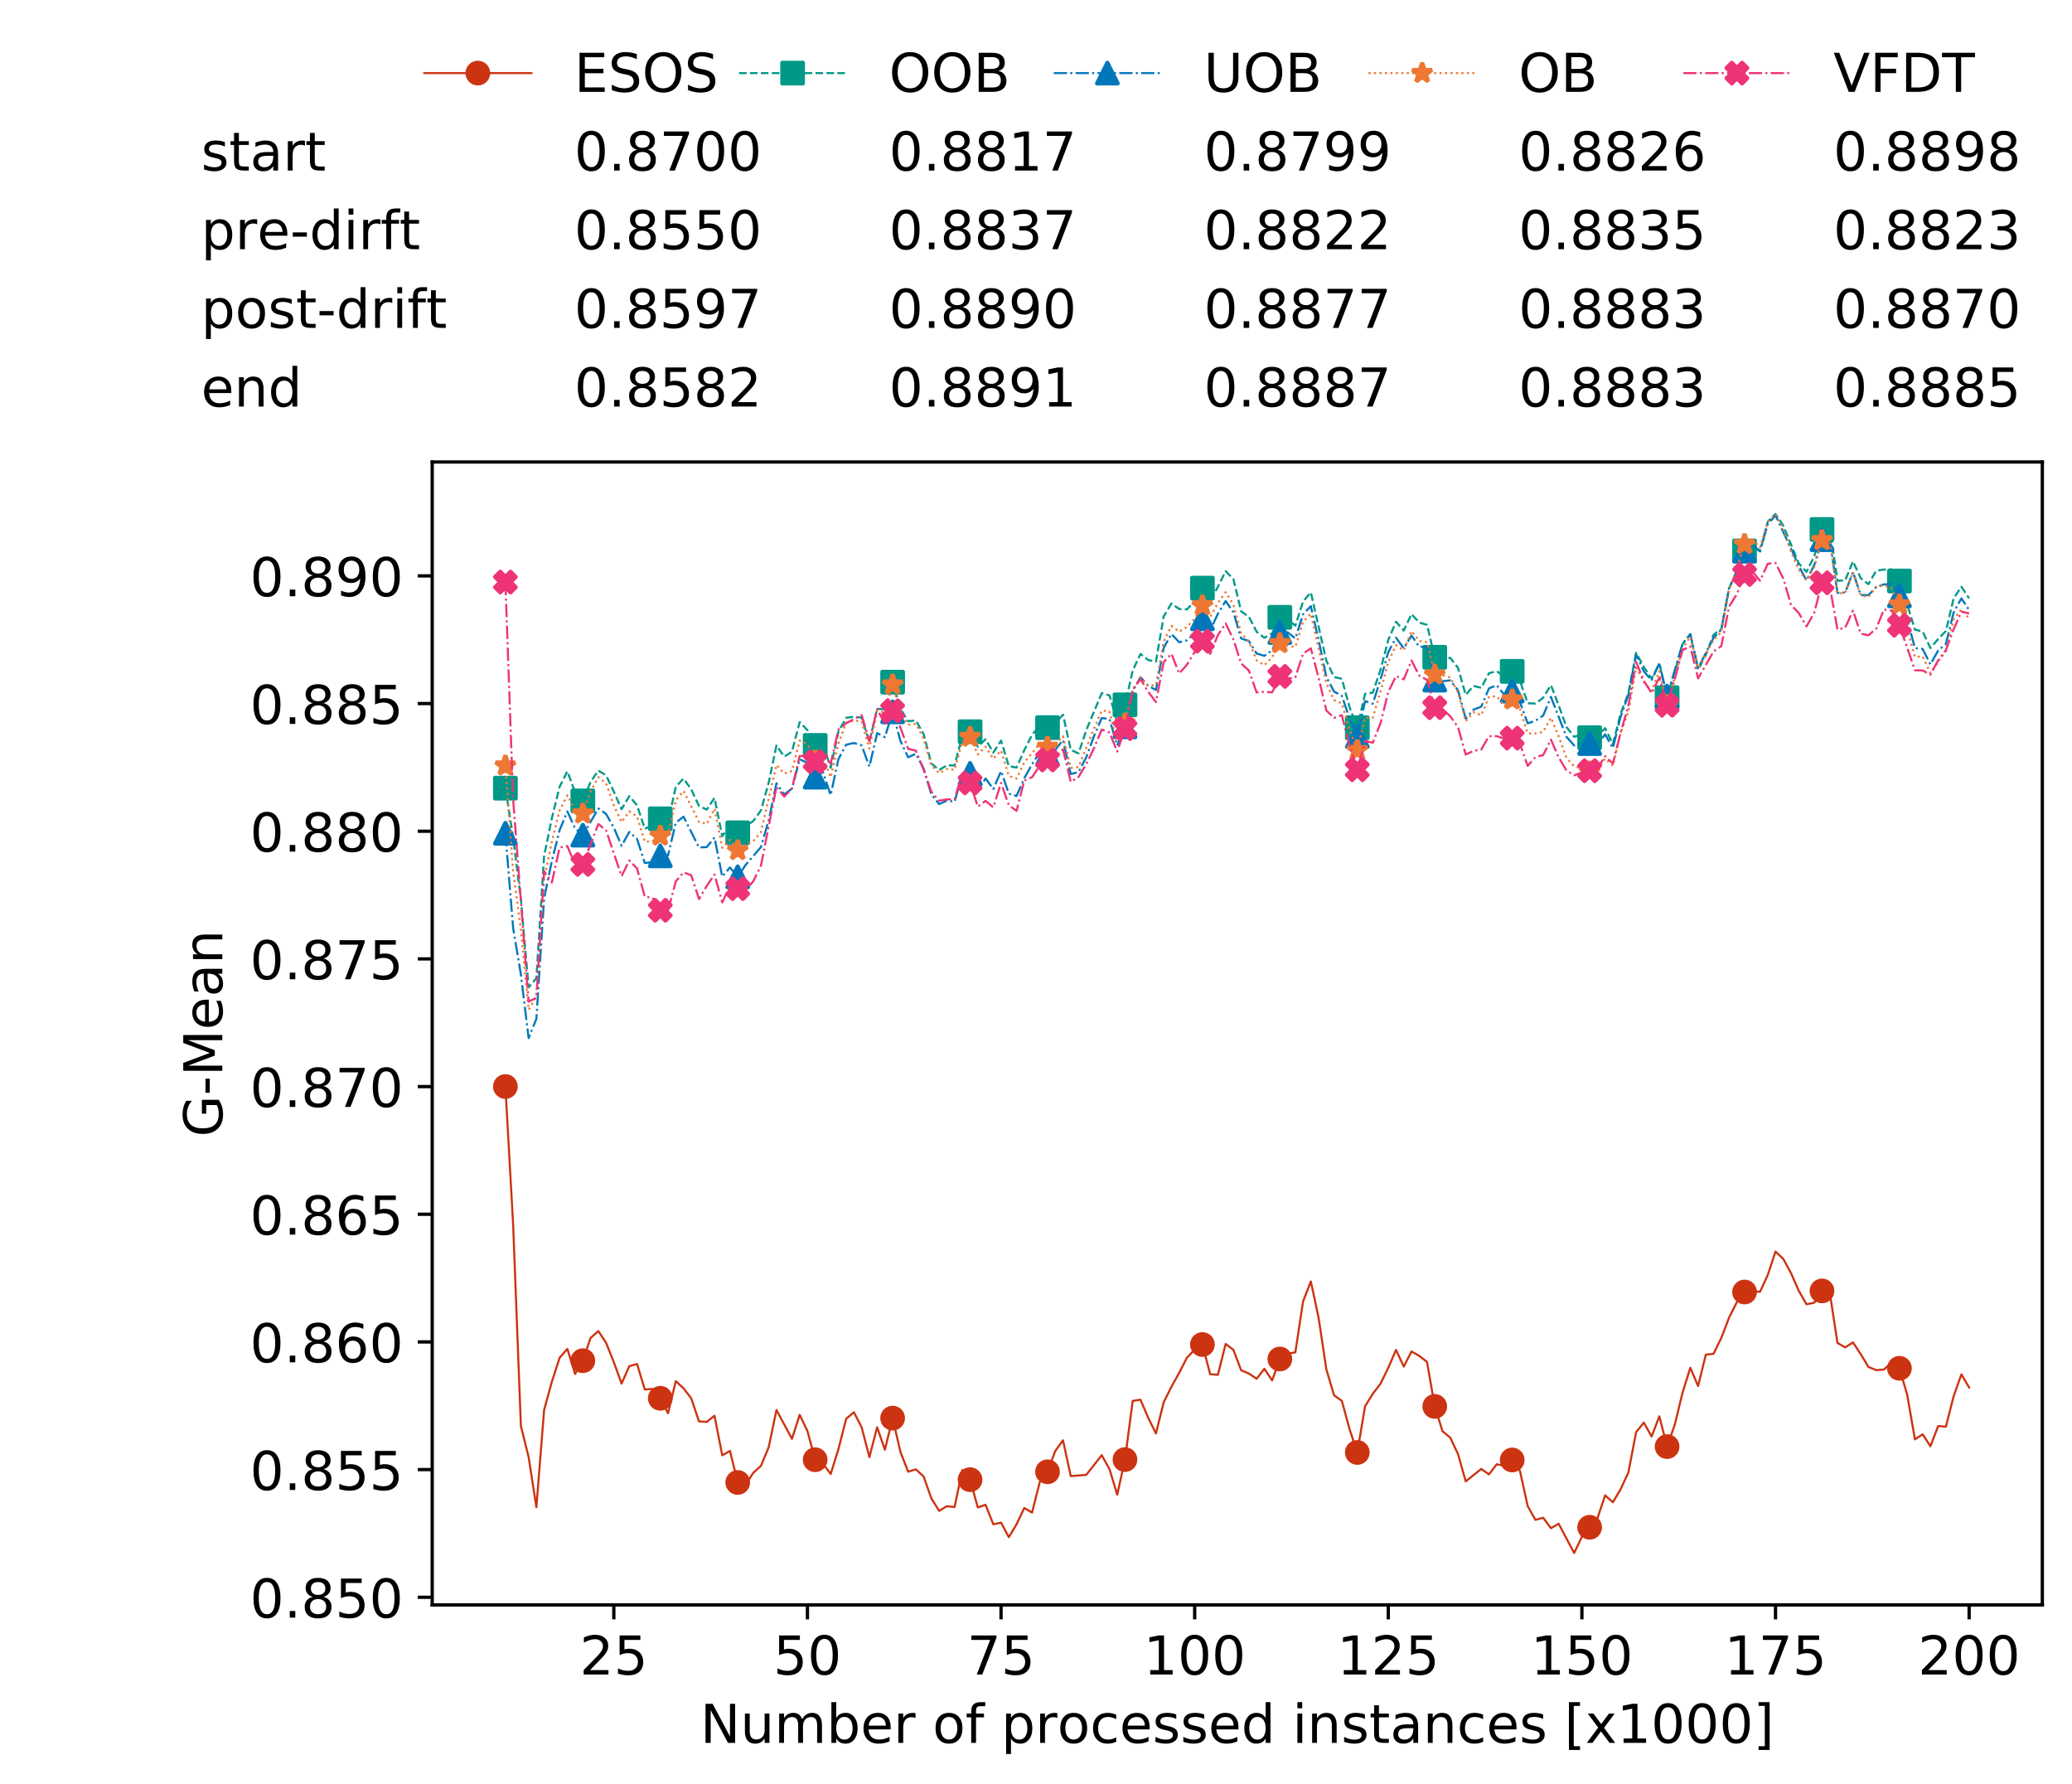 <?xml version="1.0" encoding="utf-8" standalone="no"?>
<!DOCTYPE svg PUBLIC "-//W3C//DTD SVG 1.1//EN"
  "http://www.w3.org/Graphics/SVG/1.1/DTD/svg11.dtd">
<!-- Created with matplotlib (https://matplotlib.org/) -->
<svg height="432.615pt" version="1.1" viewBox="0 0 502.65 432.615" width="502.65pt" xmlns="http://www.w3.org/2000/svg" xmlns:xlink="http://www.w3.org/1999/xlink">
 <defs>
  <style type="text/css">
*{stroke-linecap:butt;stroke-linejoin:round;white-space:pre;}
  </style>
 </defs>
 <g id="figure_1">
  <g id="patch_1">
   <path d="M 0 432.615 
L 502.65 432.615 
L 502.65 0 
L 0 0 
z
" style="fill:#ffffff;"/>
  </g>
  <g id="axes_1">
   <g id="patch_2">
    <path d="M 104.85 389.252 
L 495.45 389.252 
L 495.45 112.052 
L 104.85 112.052 
z
" style="fill:#ffffff;"/>
   </g>
   <g id="matplotlib.axis_1">
    <g id="xtick_1">
     <g id="line2d_1">
      <defs>
       <path d="M 0 0 
L 0 3.5 
" id="m73a4c8c42c" style="stroke:#000000;stroke-width:0.8;"/>
      </defs>
      <g>
       <use style="stroke:#000000;stroke-width:0.8;" x="148.908" xlink:href="#m73a4c8c42c" y="389.252"/>
      </g>
     </g>
     <g id="text_1">
      <!-- 25 -->
      <defs>
       <path d="M 19.188 8.297 
L 53.609 8.297 
L 53.609 0 
L 7.328 0 
L 7.328 8.297 
Q 12.938 14.109 22.625 23.891 
Q 32.328 33.688 34.812 36.531 
Q 39.547 41.844 41.422 45.531 
Q 43.312 49.219 43.312 52.781 
Q 43.312 58.594 39.234 62.25 
Q 35.156 65.922 28.609 65.922 
Q 23.969 65.922 18.812 64.312 
Q 13.672 62.703 7.812 59.422 
L 7.812 69.391 
Q 13.766 71.781 18.938 73 
Q 24.125 74.219 28.422 74.219 
Q 39.75 74.219 46.484 68.547 
Q 53.219 62.891 53.219 53.422 
Q 53.219 48.922 51.531 44.891 
Q 49.859 40.875 45.406 35.406 
Q 44.188 33.984 37.641 27.219 
Q 31.109 20.453 19.188 8.297 
z
" id="DejaVuSans-50"/>
       <path d="M 10.797 72.906 
L 49.516 72.906 
L 49.516 64.594 
L 19.828 64.594 
L 19.828 46.734 
Q 21.969 47.469 24.109 47.828 
Q 26.266 48.188 28.422 48.188 
Q 40.625 48.188 47.75 41.5 
Q 54.891 34.812 54.891 23.391 
Q 54.891 11.625 47.562 5.094 
Q 40.234 -1.422 26.906 -1.422 
Q 22.312 -1.422 17.547 -0.641 
Q 12.797 0.141 7.719 1.703 
L 7.719 11.625 
Q 12.109 9.234 16.797 8.062 
Q 21.484 6.891 26.703 6.891 
Q 35.156 6.891 40.078 11.328 
Q 45.016 15.766 45.016 23.391 
Q 45.016 31 40.078 35.438 
Q 35.156 39.891 26.703 39.891 
Q 22.75 39.891 18.812 39.016 
Q 14.891 38.141 10.797 36.281 
z
" id="DejaVuSans-53"/>
      </defs>
      <g transform="translate(140.636 406.13)scale(0.13 -0.13)">
       <use xlink:href="#DejaVuSans-50"/>
       <use x="63.623" xlink:href="#DejaVuSans-53"/>
      </g>
     </g>
    </g>
    <g id="xtick_2">
     <g id="line2d_2">
      <g>
       <use style="stroke:#000000;stroke-width:0.8;" x="195.877" xlink:href="#m73a4c8c42c" y="389.252"/>
      </g>
     </g>
     <g id="text_2">
      <!-- 50 -->
      <defs>
       <path d="M 31.781 66.406 
Q 24.172 66.406 20.328 58.906 
Q 16.5 51.422 16.5 36.375 
Q 16.5 21.391 20.328 13.891 
Q 24.172 6.391 31.781 6.391 
Q 39.453 6.391 43.281 13.891 
Q 47.125 21.391 47.125 36.375 
Q 47.125 51.422 43.281 58.906 
Q 39.453 66.406 31.781 66.406 
z
M 31.781 74.219 
Q 44.047 74.219 50.516 64.516 
Q 56.984 54.828 56.984 36.375 
Q 56.984 17.969 50.516 8.266 
Q 44.047 -1.422 31.781 -1.422 
Q 19.531 -1.422 13.062 8.266 
Q 6.594 17.969 6.594 36.375 
Q 6.594 54.828 13.062 64.516 
Q 19.531 74.219 31.781 74.219 
z
" id="DejaVuSans-48"/>
      </defs>
      <g transform="translate(187.606 406.13)scale(0.13 -0.13)">
       <use xlink:href="#DejaVuSans-53"/>
       <use x="63.623" xlink:href="#DejaVuSans-48"/>
      </g>
     </g>
    </g>
    <g id="xtick_3">
     <g id="line2d_3">
      <g>
       <use style="stroke:#000000;stroke-width:0.8;" x="242.847" xlink:href="#m73a4c8c42c" y="389.252"/>
      </g>
     </g>
     <g id="text_3">
      <!-- 75 -->
      <defs>
       <path d="M 8.203 72.906 
L 55.078 72.906 
L 55.078 68.703 
L 28.609 0 
L 18.312 0 
L 43.219 64.594 
L 8.203 64.594 
z
" id="DejaVuSans-55"/>
      </defs>
      <g transform="translate(234.576 406.13)scale(0.13 -0.13)">
       <use xlink:href="#DejaVuSans-55"/>
       <use x="63.623" xlink:href="#DejaVuSans-53"/>
      </g>
     </g>
    </g>
    <g id="xtick_4">
     <g id="line2d_4">
      <g>
       <use style="stroke:#000000;stroke-width:0.8;" x="289.817" xlink:href="#m73a4c8c42c" y="389.252"/>
      </g>
     </g>
     <g id="text_4">
      <!-- 100 -->
      <defs>
       <path d="M 12.406 8.297 
L 28.516 8.297 
L 28.516 63.922 
L 10.984 60.406 
L 10.984 69.391 
L 28.422 72.906 
L 38.281 72.906 
L 38.281 8.297 
L 54.391 8.297 
L 54.391 0 
L 12.406 0 
z
" id="DejaVuSans-49"/>
      </defs>
      <g transform="translate(277.41 406.13)scale(0.13 -0.13)">
       <use xlink:href="#DejaVuSans-49"/>
       <use x="63.623" xlink:href="#DejaVuSans-48"/>
       <use x="127.246" xlink:href="#DejaVuSans-48"/>
      </g>
     </g>
    </g>
    <g id="xtick_5">
     <g id="line2d_5">
      <g>
       <use style="stroke:#000000;stroke-width:0.8;" x="336.786" xlink:href="#m73a4c8c42c" y="389.252"/>
      </g>
     </g>
     <g id="text_5">
      <!-- 125 -->
      <g transform="translate(324.379 406.13)scale(0.13 -0.13)">
       <use xlink:href="#DejaVuSans-49"/>
       <use x="63.623" xlink:href="#DejaVuSans-50"/>
       <use x="127.246" xlink:href="#DejaVuSans-53"/>
      </g>
     </g>
    </g>
    <g id="xtick_6">
     <g id="line2d_6">
      <g>
       <use style="stroke:#000000;stroke-width:0.8;" x="383.756" xlink:href="#m73a4c8c42c" y="389.252"/>
      </g>
     </g>
     <g id="text_6">
      <!-- 150 -->
      <g transform="translate(371.349 406.13)scale(0.13 -0.13)">
       <use xlink:href="#DejaVuSans-49"/>
       <use x="63.623" xlink:href="#DejaVuSans-53"/>
       <use x="127.246" xlink:href="#DejaVuSans-48"/>
      </g>
     </g>
    </g>
    <g id="xtick_7">
     <g id="line2d_7">
      <g>
       <use style="stroke:#000000;stroke-width:0.8;" x="430.726" xlink:href="#m73a4c8c42c" y="389.252"/>
      </g>
     </g>
     <g id="text_7">
      <!-- 175 -->
      <g transform="translate(418.319 406.13)scale(0.13 -0.13)">
       <use xlink:href="#DejaVuSans-49"/>
       <use x="63.623" xlink:href="#DejaVuSans-55"/>
       <use x="127.246" xlink:href="#DejaVuSans-53"/>
      </g>
     </g>
    </g>
    <g id="xtick_8">
     <g id="line2d_8">
      <g>
       <use style="stroke:#000000;stroke-width:0.8;" x="477.695" xlink:href="#m73a4c8c42c" y="389.252"/>
      </g>
     </g>
     <g id="text_8">
      <!-- 200 -->
      <g transform="translate(465.289 406.13)scale(0.13 -0.13)">
       <use xlink:href="#DejaVuSans-50"/>
       <use x="63.623" xlink:href="#DejaVuSans-48"/>
       <use x="127.246" xlink:href="#DejaVuSans-48"/>
      </g>
     </g>
    </g>
    <g id="text_9">
     <!-- Number of processed instances [x1000] -->
     <defs>
      <path d="M 9.812 72.906 
L 23.094 72.906 
L 55.422 11.922 
L 55.422 72.906 
L 64.984 72.906 
L 64.984 0 
L 51.703 0 
L 19.391 60.984 
L 19.391 0 
L 9.812 0 
z
" id="DejaVuSans-78"/>
      <path d="M 8.5 21.578 
L 8.5 54.688 
L 17.484 54.688 
L 17.484 21.922 
Q 17.484 14.156 20.5 10.266 
Q 23.531 6.391 29.594 6.391 
Q 36.859 6.391 41.078 11.031 
Q 45.312 15.672 45.312 23.688 
L 45.312 54.688 
L 54.297 54.688 
L 54.297 0 
L 45.312 0 
L 45.312 8.406 
Q 42.047 3.422 37.719 1 
Q 33.406 -1.422 27.688 -1.422 
Q 18.266 -1.422 13.375 4.438 
Q 8.5 10.297 8.5 21.578 
z
M 31.109 56 
z
" id="DejaVuSans-117"/>
      <path d="M 52 44.188 
Q 55.375 50.25 60.062 53.125 
Q 64.75 56 71.094 56 
Q 79.641 56 84.281 50.016 
Q 88.922 44.047 88.922 33.016 
L 88.922 0 
L 79.891 0 
L 79.891 32.719 
Q 79.891 40.578 77.094 44.375 
Q 74.312 48.188 68.609 48.188 
Q 61.625 48.188 57.562 43.547 
Q 53.516 38.922 53.516 30.906 
L 53.516 0 
L 44.484 0 
L 44.484 32.719 
Q 44.484 40.625 41.703 44.406 
Q 38.922 48.188 33.109 48.188 
Q 26.219 48.188 22.156 43.531 
Q 18.109 38.875 18.109 30.906 
L 18.109 0 
L 9.078 0 
L 9.078 54.688 
L 18.109 54.688 
L 18.109 46.188 
Q 21.188 51.219 25.484 53.609 
Q 29.781 56 35.688 56 
Q 41.656 56 45.828 52.969 
Q 50 49.953 52 44.188 
z
" id="DejaVuSans-109"/>
      <path d="M 48.688 27.297 
Q 48.688 37.203 44.609 42.844 
Q 40.531 48.484 33.406 48.484 
Q 26.266 48.484 22.188 42.844 
Q 18.109 37.203 18.109 27.297 
Q 18.109 17.391 22.188 11.75 
Q 26.266 6.109 33.406 6.109 
Q 40.531 6.109 44.609 11.75 
Q 48.688 17.391 48.688 27.297 
z
M 18.109 46.391 
Q 20.953 51.266 25.266 53.625 
Q 29.594 56 35.594 56 
Q 45.562 56 51.781 48.094 
Q 58.016 40.188 58.016 27.297 
Q 58.016 14.406 51.781 6.484 
Q 45.562 -1.422 35.594 -1.422 
Q 29.594 -1.422 25.266 0.953 
Q 20.953 3.328 18.109 8.203 
L 18.109 0 
L 9.078 0 
L 9.078 75.984 
L 18.109 75.984 
z
" id="DejaVuSans-98"/>
      <path d="M 56.203 29.594 
L 56.203 25.203 
L 14.891 25.203 
Q 15.484 15.922 20.484 11.062 
Q 25.484 6.203 34.422 6.203 
Q 39.594 6.203 44.453 7.469 
Q 49.312 8.734 54.109 11.281 
L 54.109 2.781 
Q 49.266 0.734 44.188 -0.344 
Q 39.109 -1.422 33.891 -1.422 
Q 20.797 -1.422 13.156 6.188 
Q 5.516 13.812 5.516 26.812 
Q 5.516 40.234 12.766 48.109 
Q 20.016 56 32.328 56 
Q 43.359 56 49.781 48.891 
Q 56.203 41.797 56.203 29.594 
z
M 47.219 32.234 
Q 47.125 39.594 43.094 43.984 
Q 39.062 48.391 32.422 48.391 
Q 24.906 48.391 20.391 44.141 
Q 15.875 39.891 15.188 32.172 
z
" id="DejaVuSans-101"/>
      <path d="M 41.109 46.297 
Q 39.594 47.172 37.812 47.578 
Q 36.031 48 33.891 48 
Q 26.266 48 22.188 43.047 
Q 18.109 38.094 18.109 28.812 
L 18.109 0 
L 9.078 0 
L 9.078 54.688 
L 18.109 54.688 
L 18.109 46.188 
Q 20.953 51.172 25.484 53.578 
Q 30.031 56 36.531 56 
Q 37.453 56 38.578 55.875 
Q 39.703 55.766 41.062 55.516 
z
" id="DejaVuSans-114"/>
      <path id="DejaVuSans-32"/>
      <path d="M 30.609 48.391 
Q 23.391 48.391 19.188 42.75 
Q 14.984 37.109 14.984 27.297 
Q 14.984 17.484 19.156 11.844 
Q 23.344 6.203 30.609 6.203 
Q 37.797 6.203 41.984 11.859 
Q 46.188 17.531 46.188 27.297 
Q 46.188 37.016 41.984 42.703 
Q 37.797 48.391 30.609 48.391 
z
M 30.609 56 
Q 42.328 56 49.016 48.375 
Q 55.719 40.766 55.719 27.297 
Q 55.719 13.875 49.016 6.219 
Q 42.328 -1.422 30.609 -1.422 
Q 18.844 -1.422 12.172 6.219 
Q 5.516 13.875 5.516 27.297 
Q 5.516 40.766 12.172 48.375 
Q 18.844 56 30.609 56 
z
" id="DejaVuSans-111"/>
      <path d="M 37.109 75.984 
L 37.109 68.5 
L 28.516 68.5 
Q 23.688 68.5 21.797 66.547 
Q 19.922 64.594 19.922 59.516 
L 19.922 54.688 
L 34.719 54.688 
L 34.719 47.703 
L 19.922 47.703 
L 19.922 0 
L 10.891 0 
L 10.891 47.703 
L 2.297 47.703 
L 2.297 54.688 
L 10.891 54.688 
L 10.891 58.5 
Q 10.891 67.625 15.141 71.797 
Q 19.391 75.984 28.609 75.984 
z
" id="DejaVuSans-102"/>
      <path d="M 18.109 8.203 
L 18.109 -20.797 
L 9.078 -20.797 
L 9.078 54.688 
L 18.109 54.688 
L 18.109 46.391 
Q 20.953 51.266 25.266 53.625 
Q 29.594 56 35.594 56 
Q 45.562 56 51.781 48.094 
Q 58.016 40.188 58.016 27.297 
Q 58.016 14.406 51.781 6.484 
Q 45.562 -1.422 35.594 -1.422 
Q 29.594 -1.422 25.266 0.953 
Q 20.953 3.328 18.109 8.203 
z
M 48.688 27.297 
Q 48.688 37.203 44.609 42.844 
Q 40.531 48.484 33.406 48.484 
Q 26.266 48.484 22.188 42.844 
Q 18.109 37.203 18.109 27.297 
Q 18.109 17.391 22.188 11.75 
Q 26.266 6.109 33.406 6.109 
Q 40.531 6.109 44.609 11.75 
Q 48.688 17.391 48.688 27.297 
z
" id="DejaVuSans-112"/>
      <path d="M 48.781 52.594 
L 48.781 44.188 
Q 44.969 46.297 41.141 47.344 
Q 37.312 48.391 33.406 48.391 
Q 24.656 48.391 19.812 42.844 
Q 14.984 37.312 14.984 27.297 
Q 14.984 17.281 19.812 11.734 
Q 24.656 6.203 33.406 6.203 
Q 37.312 6.203 41.141 7.25 
Q 44.969 8.297 48.781 10.406 
L 48.781 2.094 
Q 45.016 0.344 40.984 -0.531 
Q 36.969 -1.422 32.422 -1.422 
Q 20.062 -1.422 12.781 6.344 
Q 5.516 14.109 5.516 27.297 
Q 5.516 40.672 12.859 48.328 
Q 20.219 56 33.016 56 
Q 37.156 56 41.109 55.141 
Q 45.062 54.297 48.781 52.594 
z
" id="DejaVuSans-99"/>
      <path d="M 44.281 53.078 
L 44.281 44.578 
Q 40.484 46.531 36.375 47.5 
Q 32.281 48.484 27.875 48.484 
Q 21.188 48.484 17.844 46.438 
Q 14.5 44.391 14.5 40.281 
Q 14.5 37.156 16.891 35.375 
Q 19.281 33.594 26.516 31.984 
L 29.594 31.297 
Q 39.156 29.25 43.188 25.516 
Q 47.219 21.781 47.219 15.094 
Q 47.219 7.469 41.188 3.016 
Q 35.156 -1.422 24.609 -1.422 
Q 20.219 -1.422 15.453 -0.562 
Q 10.688 0.297 5.422 2 
L 5.422 11.281 
Q 10.406 8.688 15.234 7.391 
Q 20.062 6.109 24.812 6.109 
Q 31.156 6.109 34.562 8.281 
Q 37.984 10.453 37.984 14.406 
Q 37.984 18.062 35.516 20.016 
Q 33.062 21.969 24.703 23.781 
L 21.578 24.516 
Q 13.234 26.266 9.516 29.906 
Q 5.812 33.547 5.812 39.891 
Q 5.812 47.609 11.281 51.797 
Q 16.75 56 26.812 56 
Q 31.781 56 36.172 55.266 
Q 40.578 54.547 44.281 53.078 
z
" id="DejaVuSans-115"/>
      <path d="M 45.406 46.391 
L 45.406 75.984 
L 54.391 75.984 
L 54.391 0 
L 45.406 0 
L 45.406 8.203 
Q 42.578 3.328 38.25 0.953 
Q 33.938 -1.422 27.875 -1.422 
Q 17.969 -1.422 11.734 6.484 
Q 5.516 14.406 5.516 27.297 
Q 5.516 40.188 11.734 48.094 
Q 17.969 56 27.875 56 
Q 33.938 56 38.25 53.625 
Q 42.578 51.266 45.406 46.391 
z
M 14.797 27.297 
Q 14.797 17.391 18.875 11.75 
Q 22.953 6.109 30.078 6.109 
Q 37.203 6.109 41.297 11.75 
Q 45.406 17.391 45.406 27.297 
Q 45.406 37.203 41.297 42.844 
Q 37.203 48.484 30.078 48.484 
Q 22.953 48.484 18.875 42.844 
Q 14.797 37.203 14.797 27.297 
z
" id="DejaVuSans-100"/>
      <path d="M 9.422 54.688 
L 18.406 54.688 
L 18.406 0 
L 9.422 0 
z
M 9.422 75.984 
L 18.406 75.984 
L 18.406 64.594 
L 9.422 64.594 
z
" id="DejaVuSans-105"/>
      <path d="M 54.891 33.016 
L 54.891 0 
L 45.906 0 
L 45.906 32.719 
Q 45.906 40.484 42.875 44.328 
Q 39.844 48.188 33.797 48.188 
Q 26.516 48.188 22.312 43.547 
Q 18.109 38.922 18.109 30.906 
L 18.109 0 
L 9.078 0 
L 9.078 54.688 
L 18.109 54.688 
L 18.109 46.188 
Q 21.344 51.125 25.703 53.562 
Q 30.078 56 35.797 56 
Q 45.219 56 50.047 50.172 
Q 54.891 44.344 54.891 33.016 
z
" id="DejaVuSans-110"/>
      <path d="M 18.312 70.219 
L 18.312 54.688 
L 36.812 54.688 
L 36.812 47.703 
L 18.312 47.703 
L 18.312 18.016 
Q 18.312 11.328 20.141 9.422 
Q 21.969 7.516 27.594 7.516 
L 36.812 7.516 
L 36.812 0 
L 27.594 0 
Q 17.188 0 13.234 3.875 
Q 9.281 7.766 9.281 18.016 
L 9.281 47.703 
L 2.688 47.703 
L 2.688 54.688 
L 9.281 54.688 
L 9.281 70.219 
z
" id="DejaVuSans-116"/>
      <path d="M 34.281 27.484 
Q 23.391 27.484 19.188 25 
Q 14.984 22.516 14.984 16.5 
Q 14.984 11.719 18.141 8.906 
Q 21.297 6.109 26.703 6.109 
Q 34.188 6.109 38.703 11.406 
Q 43.219 16.703 43.219 25.484 
L 43.219 27.484 
z
M 52.203 31.203 
L 52.203 0 
L 43.219 0 
L 43.219 8.297 
Q 40.141 3.328 35.547 0.953 
Q 30.953 -1.422 24.312 -1.422 
Q 15.922 -1.422 10.953 3.297 
Q 6 8.016 6 15.922 
Q 6 25.141 12.172 29.828 
Q 18.359 34.516 30.609 34.516 
L 43.219 34.516 
L 43.219 35.406 
Q 43.219 41.609 39.141 45 
Q 35.062 48.391 27.688 48.391 
Q 23 48.391 18.547 47.266 
Q 14.109 46.141 10.016 43.891 
L 10.016 52.203 
Q 14.938 54.109 19.578 55.047 
Q 24.219 56 28.609 56 
Q 40.484 56 46.344 49.844 
Q 52.203 43.703 52.203 31.203 
z
" id="DejaVuSans-97"/>
      <path d="M 8.594 75.984 
L 29.297 75.984 
L 29.297 69 
L 17.578 69 
L 17.578 -6.203 
L 29.297 -6.203 
L 29.297 -13.188 
L 8.594 -13.188 
z
" id="DejaVuSans-91"/>
      <path d="M 54.891 54.688 
L 35.109 28.078 
L 55.906 0 
L 45.312 0 
L 29.391 21.484 
L 13.484 0 
L 2.875 0 
L 24.125 28.609 
L 4.688 54.688 
L 15.281 54.688 
L 29.781 35.203 
L 44.281 54.688 
z
" id="DejaVuSans-120"/>
      <path d="M 30.422 75.984 
L 30.422 -13.188 
L 9.719 -13.188 
L 9.719 -6.203 
L 21.391 -6.203 
L 21.391 69 
L 9.719 69 
L 9.719 75.984 
z
" id="DejaVuSans-93"/>
     </defs>
     <g transform="translate(169.881 422.711)scale(0.13 -0.13)">
      <use xlink:href="#DejaVuSans-78"/>
      <use x="74.805" xlink:href="#DejaVuSans-117"/>
      <use x="138.184" xlink:href="#DejaVuSans-109"/>
      <use x="235.596" xlink:href="#DejaVuSans-98"/>
      <use x="299.072" xlink:href="#DejaVuSans-101"/>
      <use x="360.596" xlink:href="#DejaVuSans-114"/>
      <use x="401.709" xlink:href="#DejaVuSans-32"/>
      <use x="433.496" xlink:href="#DejaVuSans-111"/>
      <use x="494.678" xlink:href="#DejaVuSans-102"/>
      <use x="529.883" xlink:href="#DejaVuSans-32"/>
      <use x="561.67" xlink:href="#DejaVuSans-112"/>
      <use x="625.146" xlink:href="#DejaVuSans-114"/>
      <use x="666.229" xlink:href="#DejaVuSans-111"/>
      <use x="727.41" xlink:href="#DejaVuSans-99"/>
      <use x="782.391" xlink:href="#DejaVuSans-101"/>
      <use x="843.914" xlink:href="#DejaVuSans-115"/>
      <use x="896.014" xlink:href="#DejaVuSans-115"/>
      <use x="948.113" xlink:href="#DejaVuSans-101"/>
      <use x="1009.637" xlink:href="#DejaVuSans-100"/>
      <use x="1073.113" xlink:href="#DejaVuSans-32"/>
      <use x="1104.9" xlink:href="#DejaVuSans-105"/>
      <use x="1132.684" xlink:href="#DejaVuSans-110"/>
      <use x="1196.062" xlink:href="#DejaVuSans-115"/>
      <use x="1248.162" xlink:href="#DejaVuSans-116"/>
      <use x="1287.371" xlink:href="#DejaVuSans-97"/>
      <use x="1348.65" xlink:href="#DejaVuSans-110"/>
      <use x="1412.029" xlink:href="#DejaVuSans-99"/>
      <use x="1467.01" xlink:href="#DejaVuSans-101"/>
      <use x="1528.533" xlink:href="#DejaVuSans-115"/>
      <use x="1580.633" xlink:href="#DejaVuSans-32"/>
      <use x="1612.42" xlink:href="#DejaVuSans-91"/>
      <use x="1651.434" xlink:href="#DejaVuSans-120"/>
      <use x="1710.613" xlink:href="#DejaVuSans-49"/>
      <use x="1774.236" xlink:href="#DejaVuSans-48"/>
      <use x="1837.859" xlink:href="#DejaVuSans-48"/>
      <use x="1901.482" xlink:href="#DejaVuSans-48"/>
      <use x="1965.105" xlink:href="#DejaVuSans-93"/>
     </g>
    </g>
   </g>
   <g id="matplotlib.axis_2">
    <g id="ytick_1">
     <g id="line2d_9">
      <defs>
       <path d="M 0 0 
L -3.5 0 
" id="m70add45fd3" style="stroke:#000000;stroke-width:0.8;"/>
      </defs>
      <g>
       <use style="stroke:#000000;stroke-width:0.8;" x="104.85" xlink:href="#m70add45fd3" y="387.395"/>
      </g>
     </g>
     <g id="text_10">
      <!-- 0.850 -->
      <defs>
       <path d="M 10.688 12.406 
L 21 12.406 
L 21 0 
L 10.688 0 
z
" id="DejaVuSans-46"/>
       <path d="M 31.781 34.625 
Q 24.75 34.625 20.719 30.859 
Q 16.703 27.094 16.703 20.516 
Q 16.703 13.922 20.719 10.156 
Q 24.75 6.391 31.781 6.391 
Q 38.812 6.391 42.859 10.172 
Q 46.922 13.969 46.922 20.516 
Q 46.922 27.094 42.891 30.859 
Q 38.875 34.625 31.781 34.625 
z
M 21.922 38.812 
Q 15.578 40.375 12.031 44.719 
Q 8.5 49.078 8.5 55.328 
Q 8.5 64.062 14.719 69.141 
Q 20.953 74.219 31.781 74.219 
Q 42.672 74.219 48.875 69.141 
Q 55.078 64.062 55.078 55.328 
Q 55.078 49.078 51.531 44.719 
Q 48 40.375 41.703 38.812 
Q 48.828 37.156 52.797 32.312 
Q 56.781 27.484 56.781 20.516 
Q 56.781 9.906 50.312 4.234 
Q 43.844 -1.422 31.781 -1.422 
Q 19.734 -1.422 13.25 4.234 
Q 6.781 9.906 6.781 20.516 
Q 6.781 27.484 10.781 32.312 
Q 14.797 37.156 21.922 38.812 
z
M 18.312 54.391 
Q 18.312 48.734 21.844 45.562 
Q 25.391 42.391 31.781 42.391 
Q 38.141 42.391 41.719 45.562 
Q 45.312 48.734 45.312 54.391 
Q 45.312 60.062 41.719 63.234 
Q 38.141 66.406 31.781 66.406 
Q 25.391 66.406 21.844 63.234 
Q 18.312 60.062 18.312 54.391 
z
" id="DejaVuSans-56"/>
      </defs>
      <g transform="translate(60.633 392.334)scale(0.13 -0.13)">
       <use xlink:href="#DejaVuSans-48"/>
       <use x="63.623" xlink:href="#DejaVuSans-46"/>
       <use x="95.41" xlink:href="#DejaVuSans-56"/>
       <use x="159.033" xlink:href="#DejaVuSans-53"/>
       <use x="222.656" xlink:href="#DejaVuSans-48"/>
      </g>
     </g>
    </g>
    <g id="ytick_2">
     <g id="line2d_10">
      <g>
       <use style="stroke:#000000;stroke-width:0.8;" x="104.85" xlink:href="#m70add45fd3" y="356.43"/>
      </g>
     </g>
     <g id="text_11">
      <!-- 0.855 -->
      <g transform="translate(60.633 361.369)scale(0.13 -0.13)">
       <use xlink:href="#DejaVuSans-48"/>
       <use x="63.623" xlink:href="#DejaVuSans-46"/>
       <use x="95.41" xlink:href="#DejaVuSans-56"/>
       <use x="159.033" xlink:href="#DejaVuSans-53"/>
       <use x="222.656" xlink:href="#DejaVuSans-53"/>
      </g>
     </g>
    </g>
    <g id="ytick_3">
     <g id="line2d_11">
      <g>
       <use style="stroke:#000000;stroke-width:0.8;" x="104.85" xlink:href="#m70add45fd3" y="325.464"/>
      </g>
     </g>
     <g id="text_12">
      <!-- 0.860 -->
      <defs>
       <path d="M 33.016 40.375 
Q 26.375 40.375 22.484 35.828 
Q 18.609 31.297 18.609 23.391 
Q 18.609 15.531 22.484 10.953 
Q 26.375 6.391 33.016 6.391 
Q 39.656 6.391 43.531 10.953 
Q 47.406 15.531 47.406 23.391 
Q 47.406 31.297 43.531 35.828 
Q 39.656 40.375 33.016 40.375 
z
M 52.594 71.297 
L 52.594 62.312 
Q 48.875 64.062 45.094 64.984 
Q 41.312 65.922 37.594 65.922 
Q 27.828 65.922 22.672 59.328 
Q 17.531 52.734 16.797 39.406 
Q 19.672 43.656 24.016 45.922 
Q 28.375 48.188 33.594 48.188 
Q 44.578 48.188 50.953 41.516 
Q 57.328 34.859 57.328 23.391 
Q 57.328 12.156 50.688 5.359 
Q 44.047 -1.422 33.016 -1.422 
Q 20.359 -1.422 13.672 8.266 
Q 6.984 17.969 6.984 36.375 
Q 6.984 53.656 15.188 63.938 
Q 23.391 74.219 37.203 74.219 
Q 40.922 74.219 44.703 73.484 
Q 48.484 72.75 52.594 71.297 
z
" id="DejaVuSans-54"/>
      </defs>
      <g transform="translate(60.633 330.403)scale(0.13 -0.13)">
       <use xlink:href="#DejaVuSans-48"/>
       <use x="63.623" xlink:href="#DejaVuSans-46"/>
       <use x="95.41" xlink:href="#DejaVuSans-56"/>
       <use x="159.033" xlink:href="#DejaVuSans-54"/>
       <use x="222.656" xlink:href="#DejaVuSans-48"/>
      </g>
     </g>
    </g>
    <g id="ytick_4">
     <g id="line2d_12">
      <g>
       <use style="stroke:#000000;stroke-width:0.8;" x="104.85" xlink:href="#m70add45fd3" y="294.499"/>
      </g>
     </g>
     <g id="text_13">
      <!-- 0.865 -->
      <g transform="translate(60.633 299.438)scale(0.13 -0.13)">
       <use xlink:href="#DejaVuSans-48"/>
       <use x="63.623" xlink:href="#DejaVuSans-46"/>
       <use x="95.41" xlink:href="#DejaVuSans-56"/>
       <use x="159.033" xlink:href="#DejaVuSans-54"/>
       <use x="222.656" xlink:href="#DejaVuSans-53"/>
      </g>
     </g>
    </g>
    <g id="ytick_5">
     <g id="line2d_13">
      <g>
       <use style="stroke:#000000;stroke-width:0.8;" x="104.85" xlink:href="#m70add45fd3" y="263.533"/>
      </g>
     </g>
     <g id="text_14">
      <!-- 0.870 -->
      <g transform="translate(60.633 268.472)scale(0.13 -0.13)">
       <use xlink:href="#DejaVuSans-48"/>
       <use x="63.623" xlink:href="#DejaVuSans-46"/>
       <use x="95.41" xlink:href="#DejaVuSans-56"/>
       <use x="159.033" xlink:href="#DejaVuSans-55"/>
       <use x="222.656" xlink:href="#DejaVuSans-48"/>
      </g>
     </g>
    </g>
    <g id="ytick_6">
     <g id="line2d_14">
      <g>
       <use style="stroke:#000000;stroke-width:0.8;" x="104.85" xlink:href="#m70add45fd3" y="232.568"/>
      </g>
     </g>
     <g id="text_15">
      <!-- 0.875 -->
      <g transform="translate(60.633 237.507)scale(0.13 -0.13)">
       <use xlink:href="#DejaVuSans-48"/>
       <use x="63.623" xlink:href="#DejaVuSans-46"/>
       <use x="95.41" xlink:href="#DejaVuSans-56"/>
       <use x="159.033" xlink:href="#DejaVuSans-55"/>
       <use x="222.656" xlink:href="#DejaVuSans-53"/>
      </g>
     </g>
    </g>
    <g id="ytick_7">
     <g id="line2d_15">
      <g>
       <use style="stroke:#000000;stroke-width:0.8;" x="104.85" xlink:href="#m70add45fd3" y="201.602"/>
      </g>
     </g>
     <g id="text_16">
      <!-- 0.880 -->
      <g transform="translate(60.633 206.541)scale(0.13 -0.13)">
       <use xlink:href="#DejaVuSans-48"/>
       <use x="63.623" xlink:href="#DejaVuSans-46"/>
       <use x="95.41" xlink:href="#DejaVuSans-56"/>
       <use x="159.033" xlink:href="#DejaVuSans-56"/>
       <use x="222.656" xlink:href="#DejaVuSans-48"/>
      </g>
     </g>
    </g>
    <g id="ytick_8">
     <g id="line2d_16">
      <g>
       <use style="stroke:#000000;stroke-width:0.8;" x="104.85" xlink:href="#m70add45fd3" y="170.637"/>
      </g>
     </g>
     <g id="text_17">
      <!-- 0.885 -->
      <g transform="translate(60.633 175.576)scale(0.13 -0.13)">
       <use xlink:href="#DejaVuSans-48"/>
       <use x="63.623" xlink:href="#DejaVuSans-46"/>
       <use x="95.41" xlink:href="#DejaVuSans-56"/>
       <use x="159.033" xlink:href="#DejaVuSans-56"/>
       <use x="222.656" xlink:href="#DejaVuSans-53"/>
      </g>
     </g>
    </g>
    <g id="ytick_9">
     <g id="line2d_17">
      <g>
       <use style="stroke:#000000;stroke-width:0.8;" x="104.85" xlink:href="#m70add45fd3" y="139.671"/>
      </g>
     </g>
     <g id="text_18">
      <!-- 0.890 -->
      <defs>
       <path d="M 10.984 1.516 
L 10.984 10.5 
Q 14.703 8.734 18.5 7.812 
Q 22.312 6.891 25.984 6.891 
Q 35.75 6.891 40.891 13.453 
Q 46.047 20.016 46.781 33.406 
Q 43.953 29.203 39.594 26.953 
Q 35.25 24.703 29.984 24.703 
Q 19.047 24.703 12.672 31.312 
Q 6.297 37.938 6.297 49.422 
Q 6.297 60.641 12.938 67.422 
Q 19.578 74.219 30.609 74.219 
Q 43.266 74.219 49.922 64.516 
Q 56.594 54.828 56.594 36.375 
Q 56.594 19.141 48.406 8.859 
Q 40.234 -1.422 26.422 -1.422 
Q 22.703 -1.422 18.891 -0.688 
Q 15.094 0.047 10.984 1.516 
z
M 30.609 32.422 
Q 37.25 32.422 41.125 36.953 
Q 45.016 41.5 45.016 49.422 
Q 45.016 57.281 41.125 61.844 
Q 37.25 66.406 30.609 66.406 
Q 23.969 66.406 20.094 61.844 
Q 16.219 57.281 16.219 49.422 
Q 16.219 41.5 20.094 36.953 
Q 23.969 32.422 30.609 32.422 
z
" id="DejaVuSans-57"/>
      </defs>
      <g transform="translate(60.633 144.61)scale(0.13 -0.13)">
       <use xlink:href="#DejaVuSans-48"/>
       <use x="63.623" xlink:href="#DejaVuSans-46"/>
       <use x="95.41" xlink:href="#DejaVuSans-56"/>
       <use x="159.033" xlink:href="#DejaVuSans-57"/>
       <use x="222.656" xlink:href="#DejaVuSans-48"/>
      </g>
     </g>
    </g>
    <g id="text_19">
     <!-- G-Mean -->
     <defs>
      <path d="M 59.516 10.406 
L 59.516 29.984 
L 43.406 29.984 
L 43.406 38.094 
L 69.281 38.094 
L 69.281 6.781 
Q 63.578 2.734 56.688 0.656 
Q 49.812 -1.422 42 -1.422 
Q 24.906 -1.422 15.25 8.562 
Q 5.609 18.562 5.609 36.375 
Q 5.609 54.25 15.25 64.234 
Q 24.906 74.219 42 74.219 
Q 49.125 74.219 55.547 72.453 
Q 61.969 70.703 67.391 67.281 
L 67.391 56.781 
Q 61.922 61.422 55.766 63.766 
Q 49.609 66.109 42.828 66.109 
Q 29.438 66.109 22.719 58.641 
Q 16.016 51.172 16.016 36.375 
Q 16.016 21.625 22.719 14.156 
Q 29.438 6.688 42.828 6.688 
Q 48.047 6.688 52.141 7.594 
Q 56.25 8.5 59.516 10.406 
z
" id="DejaVuSans-71"/>
      <path d="M 4.891 31.391 
L 31.203 31.391 
L 31.203 23.391 
L 4.891 23.391 
z
" id="DejaVuSans-45"/>
      <path d="M 9.812 72.906 
L 24.516 72.906 
L 43.109 23.297 
L 61.812 72.906 
L 76.516 72.906 
L 76.516 0 
L 66.891 0 
L 66.891 64.016 
L 48.094 14.016 
L 38.188 14.016 
L 19.391 64.016 
L 19.391 0 
L 9.812 0 
z
" id="DejaVuSans-77"/>
     </defs>
     <g transform="translate(53.93 275.744)rotate(-90)scale(0.13 -0.13)">
      <use xlink:href="#DejaVuSans-71"/>
      <use x="77.49" xlink:href="#DejaVuSans-45"/>
      <use x="113.574" xlink:href="#DejaVuSans-77"/>
      <use x="199.854" xlink:href="#DejaVuSans-101"/>
      <use x="261.377" xlink:href="#DejaVuSans-97"/>
      <use x="322.656" xlink:href="#DejaVuSans-110"/>
     </g>
    </g>
   </g>
   <g id="line2d_18"/>
   <g id="line2d_19"/>
   <g id="line2d_20"/>
   <g id="line2d_21"/>
   <g id="line2d_22"/>
   <g id="line2d_23">
    <path clip-path="url(#pd437519cbd)" d="M 122.605 263.522 
L 124.483 296.984 
L 126.362 345.846 
L 128.241 353.386 
L 130.12 365.549 
L 131.998 341.946 
L 133.877 335.125 
L 135.756 329.303 
L 137.635 327.159 
L 139.514 333.227 
L 141.392 330.012 
L 143.271 324.497 
L 145.15 322.831 
L 147.029 325.661 
L 148.908 330.357 
L 150.786 335.564 
L 152.665 331.331 
L 154.544 330.816 
L 156.423 337.005 
L 158.302 336.865 
L 160.18 339.13 
L 162.059 342.762 
L 163.938 334.969 
L 165.817 336.709 
L 167.695 339.159 
L 169.574 344.742 
L 171.453 344.858 
L 173.332 343.359 
L 175.211 352.967 
L 177.089 351.9 
L 178.968 359.544 
L 180.847 360.197 
L 182.726 357.221 
L 184.605 355.512 
L 186.483 350.988 
L 188.362 341.969 
L 192.12 348.964 
L 193.998 343.149 
L 195.877 347.073 
L 197.756 354.034 
L 199.635 354.971 
L 201.514 357.499 
L 203.392 351.494 
L 205.271 344.104 
L 207.15 342.517 
L 209.029 346.168 
L 210.908 353.409 
L 212.786 346.158 
L 214.665 351.603 
L 216.544 343.943 
L 218.423 352.105 
L 220.302 356.931 
L 222.18 356.366 
L 224.059 358.097 
L 225.938 363.395 
L 227.817 366.437 
L 229.695 365.3 
L 231.574 365.507 
L 233.453 356.526 
L 235.332 358.87 
L 237.211 365.597 
L 239.089 364.962 
L 240.968 369.69 
L 242.847 369.291 
L 244.726 372.813 
L 246.605 369.7 
L 248.483 365.735 
L 250.362 366.853 
L 252.241 359.441 
L 254.12 356.955 
L 255.998 351.921 
L 257.877 349.323 
L 259.756 358.008 
L 263.514 357.703 
L 267.271 352.936 
L 269.15 356.299 
L 271.029 362.513 
L 272.908 354.003 
L 274.786 339.772 
L 276.665 339.478 
L 278.544 343.861 
L 280.423 347.663 
L 282.302 340.1 
L 284.18 336.34 
L 286.059 332.958 
L 287.938 329.286 
L 289.817 327.323 
L 291.695 326.093 
L 293.574 333.284 
L 295.453 333.443 
L 297.332 325.94 
L 299.211 327.387 
L 301.089 332.329 
L 302.968 333.132 
L 304.847 334.397 
L 306.726 331.978 
L 308.605 334.79 
L 310.483 329.605 
L 312.362 328.328 
L 314.241 327.986 
L 316.12 315.618 
L 317.998 310.797 
L 319.877 319.584 
L 321.756 332.083 
L 323.635 338.418 
L 325.514 339.743 
L 327.392 346.618 
L 329.271 352.268 
L 331.15 341.076 
L 333.029 338.032 
L 334.908 335.584 
L 336.786 331.723 
L 338.665 327.405 
L 340.544 331.433 
L 342.423 327.775 
L 344.302 328.842 
L 346.18 330.319 
L 348.059 341.1 
L 349.938 347.112 
L 351.817 348.677 
L 353.695 352.636 
L 355.574 359.284 
L 359.332 356.269 
L 361.211 357.592 
L 363.089 355.135 
L 364.968 355.51 
L 366.847 354.092 
L 368.726 356.744 
L 370.605 365.279 
L 372.483 368.618 
L 374.362 368.106 
L 376.241 370.645 
L 378.12 369.565 
L 381.877 376.652 
L 383.756 372.724 
L 387.514 368.255 
L 389.392 362.678 
L 391.271 364.344 
L 393.15 361.187 
L 395.029 357.137 
L 396.908 347.345 
L 398.786 345.026 
L 400.665 348.407 
L 402.544 343.505 
L 404.423 350.845 
L 406.302 345.475 
L 408.18 337.724 
L 410.059 331.726 
L 411.938 336.165 
L 413.817 328.56 
L 415.695 328.336 
L 417.574 324.508 
L 419.453 319.585 
L 421.332 315.862 
L 423.211 313.354 
L 425.089 313.171 
L 426.968 313.295 
L 428.847 309.219 
L 430.726 303.539 
L 432.605 305.329 
L 434.483 308.774 
L 436.362 313.061 
L 438.241 316.33 
L 440.12 315.953 
L 441.998 313.09 
L 443.877 313.417 
L 445.756 325.715 
L 447.635 326.789 
L 449.514 325.579 
L 451.392 328.411 
L 453.271 331.528 
L 455.15 332.309 
L 457.029 332.162 
L 458.908 330.444 
L 460.786 331.858 
L 462.665 338.235 
L 464.544 349.092 
L 466.423 347.869 
L 468.302 350.771 
L 470.18 345.858 
L 472.059 346.023 
L 473.938 338.626 
L 475.817 333.331 
L 477.695 336.514 
L 477.695 336.514 
" style="fill:none;stroke:#cc3311;stroke-linecap:square;stroke-width:0.5;"/>
    <defs>
     <path d="M 0 2.5 
C 0.663 2.5 1.299 2.237 1.768 1.768 
C 2.237 1.299 2.5 0.663 2.5 0 
C 2.5 -0.663 2.237 -1.299 1.768 -1.768 
C 1.299 -2.237 0.663 -2.5 0 -2.5 
C -0.663 -2.5 -1.299 -2.237 -1.768 -1.768 
C -2.237 -1.299 -2.5 -0.663 -2.5 0 
C -2.5 0.663 -2.237 1.299 -1.768 1.768 
C -1.299 2.237 -0.663 2.5 0 2.5 
z
" id="m43d30eac56" style="stroke:#cc3311;"/>
    </defs>
    <g clip-path="url(#pd437519cbd)">
     <use style="fill:#cc3311;stroke:#cc3311;" x="122.605" xlink:href="#m43d30eac56" y="263.522"/>
     <use style="fill:#cc3311;stroke:#cc3311;" x="141.392" xlink:href="#m43d30eac56" y="330.012"/>
     <use style="fill:#cc3311;stroke:#cc3311;" x="160.18" xlink:href="#m43d30eac56" y="339.13"/>
     <use style="fill:#cc3311;stroke:#cc3311;" x="178.968" xlink:href="#m43d30eac56" y="359.544"/>
     <use style="fill:#cc3311;stroke:#cc3311;" x="197.756" xlink:href="#m43d30eac56" y="354.034"/>
     <use style="fill:#cc3311;stroke:#cc3311;" x="216.544" xlink:href="#m43d30eac56" y="343.943"/>
     <use style="fill:#cc3311;stroke:#cc3311;" x="235.332" xlink:href="#m43d30eac56" y="358.87"/>
     <use style="fill:#cc3311;stroke:#cc3311;" x="254.12" xlink:href="#m43d30eac56" y="356.955"/>
     <use style="fill:#cc3311;stroke:#cc3311;" x="272.908" xlink:href="#m43d30eac56" y="354.003"/>
     <use style="fill:#cc3311;stroke:#cc3311;" x="291.695" xlink:href="#m43d30eac56" y="326.093"/>
     <use style="fill:#cc3311;stroke:#cc3311;" x="310.483" xlink:href="#m43d30eac56" y="329.605"/>
     <use style="fill:#cc3311;stroke:#cc3311;" x="329.271" xlink:href="#m43d30eac56" y="352.268"/>
     <use style="fill:#cc3311;stroke:#cc3311;" x="348.059" xlink:href="#m43d30eac56" y="341.1"/>
     <use style="fill:#cc3311;stroke:#cc3311;" x="366.847" xlink:href="#m43d30eac56" y="354.092"/>
     <use style="fill:#cc3311;stroke:#cc3311;" x="385.635" xlink:href="#m43d30eac56" y="370.418"/>
     <use style="fill:#cc3311;stroke:#cc3311;" x="404.423" xlink:href="#m43d30eac56" y="350.845"/>
     <use style="fill:#cc3311;stroke:#cc3311;" x="423.211" xlink:href="#m43d30eac56" y="313.354"/>
     <use style="fill:#cc3311;stroke:#cc3311;" x="441.998" xlink:href="#m43d30eac56" y="313.09"/>
     <use style="fill:#cc3311;stroke:#cc3311;" x="460.786" xlink:href="#m43d30eac56" y="331.858"/>
    </g>
   </g>
   <g id="line2d_24"/>
   <g id="line2d_25"/>
   <g id="line2d_26"/>
   <g id="line2d_27"/>
   <g id="line2d_28">
    <path clip-path="url(#pd437519cbd)" d="M 122.605 191.157 
L 124.483 203.086 
L 126.362 218.126 
L 128.241 239.468 
L 130.12 237.256 
L 131.998 207.616 
L 133.877 198.444 
L 135.756 190.82 
L 137.635 187.071 
L 139.514 192.172 
L 141.392 194.245 
L 143.271 189.641 
L 145.15 186.887 
L 147.029 188.05 
L 148.908 191.992 
L 150.786 196.259 
L 152.665 193.082 
L 154.544 195.317 
L 156.423 201.012 
L 158.302 200.124 
L 160.18 198.588 
L 162.059 199.283 
L 163.938 190.825 
L 165.817 188.805 
L 167.695 191.478 
L 169.574 195.477 
L 171.453 196.358 
L 173.332 193.51 
L 175.211 202.821 
L 177.089 200.034 
L 178.968 201.984 
L 180.847 200.4 
L 182.726 199.124 
L 184.605 196.551 
L 186.483 189.791 
L 188.362 180.801 
L 190.241 183.509 
L 192.12 182.313 
L 193.998 175.119 
L 195.877 177.102 
L 197.756 180.786 
L 199.635 180.384 
L 201.514 186.229 
L 203.392 177.45 
L 205.271 174.095 
L 207.15 173.846 
L 209.029 174.03 
L 210.908 179.967 
L 212.786 171.904 
L 214.665 172.043 
L 216.544 165.45 
L 218.423 171.864 
L 220.302 174.92 
L 222.18 174.744 
L 224.059 178.025 
L 225.938 185.156 
L 227.817 186.756 
L 229.695 185.628 
L 231.574 185.638 
L 233.453 178.516 
L 235.332 177.463 
L 237.211 181.129 
L 239.089 179.296 
L 240.968 182.528 
L 242.847 179.625 
L 244.726 185.804 
L 246.605 186.161 
L 248.483 181.94 
L 250.362 178.246 
L 252.241 175.969 
L 254.12 176.481 
L 255.998 175.393 
L 257.877 173.331 
L 259.756 181.854 
L 261.635 182.737 
L 263.514 177.111 
L 267.271 168.115 
L 269.15 168.656 
L 271.029 175.082 
L 272.908 170.946 
L 274.786 162.643 
L 276.665 158.605 
L 278.544 160.074 
L 280.423 160.456 
L 282.302 149.511 
L 284.18 146.371 
L 286.059 147.688 
L 287.938 147.786 
L 289.817 145.82 
L 291.695 142.645 
L 293.574 145.723 
L 295.453 142.322 
L 297.332 138.53 
L 299.211 140.429 
L 301.089 148.277 
L 302.968 149.568 
L 304.847 153.218 
L 306.726 154.697 
L 308.605 153.625 
L 310.483 149.727 
L 312.362 150.283 
L 314.241 151.74 
L 316.12 145.861 
L 317.998 143.673 
L 321.756 160.246 
L 323.635 164.2 
L 325.514 164.633 
L 327.392 171.533 
L 329.271 176.495 
L 331.15 168.27 
L 333.029 168.006 
L 334.908 162.397 
L 336.786 155.202 
L 338.665 150.795 
L 340.544 152.933 
L 342.423 148.924 
L 344.302 151.006 
L 346.18 151.54 
L 348.059 159.417 
L 349.938 159.785 
L 351.817 159.561 
L 353.695 161.979 
L 355.574 168.531 
L 357.453 166.352 
L 359.332 166.822 
L 361.211 163.278 
L 363.089 162.782 
L 364.968 164.103 
L 366.847 162.829 
L 368.726 165.109 
L 370.605 170.557 
L 372.483 170.636 
L 374.362 169.233 
L 376.241 166.168 
L 378.12 171.071 
L 379.998 176.297 
L 381.877 178.684 
L 383.756 178.179 
L 385.635 178.922 
L 387.514 178.649 
L 389.392 176.598 
L 391.271 180.455 
L 393.15 173.124 
L 395.029 168.13 
L 396.908 158.348 
L 398.786 161.766 
L 400.665 164.61 
L 402.544 160.957 
L 404.423 169.209 
L 406.302 162.951 
L 408.18 156.194 
L 410.059 153.812 
L 411.938 162.452 
L 413.817 158.834 
L 415.695 153.931 
L 417.574 152.561 
L 419.453 142.713 
L 421.332 138.437 
L 423.211 133.609 
L 425.089 132.136 
L 426.968 133.778 
L 428.847 126.498 
L 430.726 124.652 
L 432.605 127.456 
L 436.362 136.64 
L 438.241 138.684 
L 440.12 134.916 
L 441.998 128.42 
L 443.877 127.934 
L 445.756 140.846 
L 447.635 140.759 
L 449.514 136.142 
L 451.392 140.236 
L 453.271 141.687 
L 455.15 138.419 
L 457.029 138.135 
L 458.908 138.092 
L 460.786 140.916 
L 462.665 146.568 
L 464.544 152.712 
L 466.423 153.156 
L 468.302 157.176 
L 470.18 154.998 
L 472.059 153.032 
L 473.938 145.124 
L 475.817 142.313 
L 477.695 145.124 
L 477.695 145.124 
" style="fill:none;stroke:#009988;stroke-dasharray:1.85,0.8;stroke-dashoffset:0;stroke-width:0.5;"/>
    <defs>
     <path d="M -2.5 2.5 
L 2.5 2.5 
L 2.5 -2.5 
L -2.5 -2.5 
z
" id="ma671c1af6d" style="stroke:#009988;stroke-linejoin:miter;"/>
    </defs>
    <g clip-path="url(#pd437519cbd)">
     <use style="fill:#009988;stroke:#009988;stroke-linejoin:miter;" x="122.605" xlink:href="#ma671c1af6d" y="191.157"/>
     <use style="fill:#009988;stroke:#009988;stroke-linejoin:miter;" x="141.392" xlink:href="#ma671c1af6d" y="194.245"/>
     <use style="fill:#009988;stroke:#009988;stroke-linejoin:miter;" x="160.18" xlink:href="#ma671c1af6d" y="198.588"/>
     <use style="fill:#009988;stroke:#009988;stroke-linejoin:miter;" x="178.968" xlink:href="#ma671c1af6d" y="201.984"/>
     <use style="fill:#009988;stroke:#009988;stroke-linejoin:miter;" x="197.756" xlink:href="#ma671c1af6d" y="180.786"/>
     <use style="fill:#009988;stroke:#009988;stroke-linejoin:miter;" x="216.544" xlink:href="#ma671c1af6d" y="165.45"/>
     <use style="fill:#009988;stroke:#009988;stroke-linejoin:miter;" x="235.332" xlink:href="#ma671c1af6d" y="177.463"/>
     <use style="fill:#009988;stroke:#009988;stroke-linejoin:miter;" x="254.12" xlink:href="#ma671c1af6d" y="176.481"/>
     <use style="fill:#009988;stroke:#009988;stroke-linejoin:miter;" x="272.908" xlink:href="#ma671c1af6d" y="170.946"/>
     <use style="fill:#009988;stroke:#009988;stroke-linejoin:miter;" x="291.695" xlink:href="#ma671c1af6d" y="142.645"/>
     <use style="fill:#009988;stroke:#009988;stroke-linejoin:miter;" x="310.483" xlink:href="#ma671c1af6d" y="149.727"/>
     <use style="fill:#009988;stroke:#009988;stroke-linejoin:miter;" x="329.271" xlink:href="#ma671c1af6d" y="176.495"/>
     <use style="fill:#009988;stroke:#009988;stroke-linejoin:miter;" x="348.059" xlink:href="#ma671c1af6d" y="159.417"/>
     <use style="fill:#009988;stroke:#009988;stroke-linejoin:miter;" x="366.847" xlink:href="#ma671c1af6d" y="162.829"/>
     <use style="fill:#009988;stroke:#009988;stroke-linejoin:miter;" x="385.635" xlink:href="#ma671c1af6d" y="178.922"/>
     <use style="fill:#009988;stroke:#009988;stroke-linejoin:miter;" x="404.423" xlink:href="#ma671c1af6d" y="169.209"/>
     <use style="fill:#009988;stroke:#009988;stroke-linejoin:miter;" x="423.211" xlink:href="#ma671c1af6d" y="133.609"/>
     <use style="fill:#009988;stroke:#009988;stroke-linejoin:miter;" x="441.998" xlink:href="#ma671c1af6d" y="128.42"/>
     <use style="fill:#009988;stroke:#009988;stroke-linejoin:miter;" x="460.786" xlink:href="#ma671c1af6d" y="140.916"/>
    </g>
   </g>
   <g id="line2d_29"/>
   <g id="line2d_30"/>
   <g id="line2d_31"/>
   <g id="line2d_32"/>
   <g id="line2d_33">
    <path clip-path="url(#pd437519cbd)" d="M 122.605 202.089 
L 124.483 225.076 
L 126.362 236.342 
L 128.241 251.775 
L 130.12 247.101 
L 131.998 217.89 
L 133.877 208.826 
L 135.756 201.338 
L 137.635 196.799 
L 139.514 200.927 
L 141.392 202.553 
L 145.15 196.087 
L 147.029 197.403 
L 148.908 200.722 
L 150.786 205.136 
L 152.665 201.775 
L 154.544 203.461 
L 156.423 209.317 
L 158.302 209.085 
L 160.18 207.577 
L 162.059 207.46 
L 163.938 199.541 
L 165.817 198.068 
L 169.574 205.527 
L 171.453 205.454 
L 173.332 203.118 
L 175.211 212.618 
L 177.089 210.381 
L 178.968 212.66 
L 180.847 209.816 
L 184.605 205.428 
L 186.483 198.948 
L 188.362 189.963 
L 190.241 192.667 
L 192.12 191.26 
L 193.998 184.127 
L 195.877 185.039 
L 197.756 188.484 
L 199.635 187.241 
L 201.514 192.858 
L 203.392 184.098 
L 205.271 180.623 
L 207.15 180.199 
L 209.029 180.786 
L 210.908 185.926 
L 212.786 177.802 
L 214.665 178.797 
L 216.544 172.641 
L 218.423 179.663 
L 220.302 183.665 
L 222.18 182.819 
L 224.059 186.362 
L 225.938 192.651 
L 227.817 195.03 
L 229.695 194.173 
L 231.574 194.436 
L 233.453 187.876 
L 235.332 187.581 
L 237.211 191.841 
L 239.089 188.793 
L 240.968 191.379 
L 242.847 187.019 
L 244.726 192.473 
L 246.605 193.062 
L 248.483 188.767 
L 250.362 185.354 
L 252.241 182.486 
L 254.12 182.946 
L 255.998 181.878 
L 257.877 179.51 
L 259.756 187.73 
L 261.635 187.265 
L 263.514 183.669 
L 265.392 178.55 
L 267.271 174.152 
L 269.15 174.389 
L 271.029 180.811 
L 272.908 176.275 
L 274.786 167.658 
L 276.665 164.237 
L 278.544 166.33 
L 280.423 167.334 
L 282.302 157.123 
L 284.18 153.751 
L 286.059 155.766 
L 287.938 155.285 
L 289.817 153.613 
L 291.695 150.084 
L 293.574 152.883 
L 295.453 148.862 
L 297.332 145.766 
L 299.211 148.473 
L 301.089 154.837 
L 302.968 155.468 
L 304.847 158.496 
L 306.726 159.057 
L 308.605 157.721 
L 310.483 153.411 
L 312.362 153.352 
L 314.241 154.845 
L 316.12 148.983 
L 317.998 147.01 
L 319.877 155.226 
L 321.756 164.145 
L 323.635 167.738 
L 325.514 168.745 
L 327.392 174.249 
L 329.271 178.617 
L 331.15 170.042 
L 333.029 170.672 
L 334.908 164.794 
L 336.786 158.145 
L 338.665 154.663 
L 340.544 157.261 
L 342.423 154.149 
L 344.302 156.863 
L 346.18 156.845 
L 348.059 164.952 
L 349.938 165.231 
L 351.817 165.007 
L 353.695 167.403 
L 355.574 174.296 
L 357.453 172.117 
L 359.332 171.39 
L 361.211 166.964 
L 363.089 166.176 
L 364.968 168.581 
L 366.847 167.62 
L 368.726 170.261 
L 370.605 175.436 
L 372.483 174.812 
L 374.362 173.539 
L 376.241 169.006 
L 379.998 178.698 
L 381.877 180.8 
L 383.756 180.115 
L 385.635 180.345 
L 387.514 180.442 
L 389.392 178.11 
L 391.271 181.42 
L 393.15 173.807 
L 395.029 168.54 
L 396.908 158.739 
L 398.786 162.839 
L 400.665 165.033 
L 402.544 160.843 
L 404.423 168.825 
L 408.18 156.112 
L 410.059 153.809 
L 411.938 162.048 
L 415.695 154.692 
L 417.574 152.73 
L 419.453 142.612 
L 421.332 138.775 
L 423.211 133.67 
L 425.089 132.25 
L 426.968 133.599 
L 428.847 127.136 
L 430.726 125.016 
L 434.483 133.042 
L 436.362 137.217 
L 438.241 140.796 
L 440.12 137.041 
L 441.998 130.886 
L 443.877 130.665 
L 445.756 143.796 
L 447.635 143.692 
L 449.514 138.739 
L 451.392 144.323 
L 453.271 144.344 
L 455.15 142.371 
L 457.029 141.732 
L 458.908 141.689 
L 460.786 144.519 
L 462.665 150.171 
L 464.544 157.184 
L 466.423 157.394 
L 468.302 161.146 
L 470.18 157.786 
L 472.059 156.174 
L 473.938 148.534 
L 475.817 145.134 
L 477.695 147.947 
L 477.695 147.947 
" style="fill:none;stroke:#0077bb;stroke-dasharray:3.2,0.8,0.5,0.8;stroke-dashoffset:0;stroke-width:0.5;"/>
    <defs>
     <path d="M 0 -2.5 
L -2.5 2.5 
L 2.5 2.5 
z
" id="me81f3a381b" style="stroke:#0077bb;stroke-linejoin:miter;"/>
    </defs>
    <g clip-path="url(#pd437519cbd)">
     <use style="fill:#0077bb;stroke:#0077bb;stroke-linejoin:miter;" x="122.605" xlink:href="#me81f3a381b" y="202.089"/>
     <use style="fill:#0077bb;stroke:#0077bb;stroke-linejoin:miter;" x="141.392" xlink:href="#me81f3a381b" y="202.553"/>
     <use style="fill:#0077bb;stroke:#0077bb;stroke-linejoin:miter;" x="160.18" xlink:href="#me81f3a381b" y="207.577"/>
     <use style="fill:#0077bb;stroke:#0077bb;stroke-linejoin:miter;" x="178.968" xlink:href="#me81f3a381b" y="212.66"/>
     <use style="fill:#0077bb;stroke:#0077bb;stroke-linejoin:miter;" x="197.756" xlink:href="#me81f3a381b" y="188.484"/>
     <use style="fill:#0077bb;stroke:#0077bb;stroke-linejoin:miter;" x="216.544" xlink:href="#me81f3a381b" y="172.641"/>
     <use style="fill:#0077bb;stroke:#0077bb;stroke-linejoin:miter;" x="235.332" xlink:href="#me81f3a381b" y="187.581"/>
     <use style="fill:#0077bb;stroke:#0077bb;stroke-linejoin:miter;" x="254.12" xlink:href="#me81f3a381b" y="182.946"/>
     <use style="fill:#0077bb;stroke:#0077bb;stroke-linejoin:miter;" x="272.908" xlink:href="#me81f3a381b" y="176.275"/>
     <use style="fill:#0077bb;stroke:#0077bb;stroke-linejoin:miter;" x="291.695" xlink:href="#me81f3a381b" y="150.084"/>
     <use style="fill:#0077bb;stroke:#0077bb;stroke-linejoin:miter;" x="310.483" xlink:href="#me81f3a381b" y="153.411"/>
     <use style="fill:#0077bb;stroke:#0077bb;stroke-linejoin:miter;" x="329.271" xlink:href="#me81f3a381b" y="178.617"/>
     <use style="fill:#0077bb;stroke:#0077bb;stroke-linejoin:miter;" x="348.059" xlink:href="#me81f3a381b" y="164.952"/>
     <use style="fill:#0077bb;stroke:#0077bb;stroke-linejoin:miter;" x="366.847" xlink:href="#me81f3a381b" y="167.62"/>
     <use style="fill:#0077bb;stroke:#0077bb;stroke-linejoin:miter;" x="385.635" xlink:href="#me81f3a381b" y="180.345"/>
     <use style="fill:#0077bb;stroke:#0077bb;stroke-linejoin:miter;" x="404.423" xlink:href="#me81f3a381b" y="168.825"/>
     <use style="fill:#0077bb;stroke:#0077bb;stroke-linejoin:miter;" x="423.211" xlink:href="#me81f3a381b" y="133.67"/>
     <use style="fill:#0077bb;stroke:#0077bb;stroke-linejoin:miter;" x="441.998" xlink:href="#me81f3a381b" y="130.886"/>
     <use style="fill:#0077bb;stroke:#0077bb;stroke-linejoin:miter;" x="460.786" xlink:href="#me81f3a381b" y="144.519"/>
    </g>
   </g>
   <g id="line2d_34"/>
   <g id="line2d_35"/>
   <g id="line2d_36"/>
   <g id="line2d_37"/>
   <g id="line2d_38">
    <path clip-path="url(#pd437519cbd)" d="M 122.605 185.699 
L 124.483 211.362 
L 126.362 225.421 
L 128.241 244.939 
L 130.12 241.632 
L 131.998 213.333 
L 133.877 204.131 
L 135.756 196.513 
L 137.635 192.887 
L 139.514 196.294 
L 141.392 197.351 
L 143.271 191.944 
L 145.15 188.494 
L 147.029 189.947 
L 148.908 195.34 
L 150.786 199.398 
L 152.665 196.767 
L 154.544 198.04 
L 156.423 204.181 
L 158.302 203.98 
L 160.18 202.716 
L 162.059 202.591 
L 163.938 194.134 
L 165.817 191.839 
L 169.574 199.328 
L 171.453 199.871 
L 173.332 196.116 
L 175.211 205.622 
L 177.089 203.666 
L 178.968 206.23 
L 180.847 204.971 
L 182.726 204.034 
L 184.605 201.777 
L 188.362 185.533 
L 190.241 187.619 
L 192.12 187.004 
L 193.998 179.612 
L 195.877 180.476 
L 197.756 184.496 
L 199.635 183.53 
L 201.514 188.545 
L 203.392 180.336 
L 205.271 175.27 
L 207.15 174.739 
L 209.029 174.984 
L 210.908 181.543 
L 212.786 172.351 
L 214.665 172.85 
L 216.544 166.049 
L 218.423 172.726 
L 220.302 175.782 
L 222.18 175.574 
L 224.059 179.126 
L 225.938 185.625 
L 227.817 187.505 
L 229.695 186.477 
L 231.574 186.708 
L 233.453 179.861 
L 235.332 178.744 
L 237.211 182.991 
L 239.089 181.089 
L 240.968 184.027 
L 242.847 182.011 
L 244.726 188.191 
L 246.605 188.831 
L 248.483 184.889 
L 252.241 180.413 
L 254.12 181.157 
L 255.998 180.626 
L 257.877 178.564 
L 259.756 186.244 
L 261.635 186.049 
L 265.392 176.715 
L 267.271 172.317 
L 269.15 172.561 
L 271.029 179.822 
L 272.908 175.483 
L 274.786 167.164 
L 276.665 164.335 
L 278.544 166.351 
L 280.423 166.137 
L 282.302 155.527 
L 284.18 151.817 
L 286.059 153.186 
L 287.938 152.082 
L 289.817 150.045 
L 291.695 146.86 
L 293.574 149.654 
L 295.453 146.253 
L 297.332 143.635 
L 299.211 146.614 
L 301.089 153.59 
L 302.968 155.533 
L 304.847 160.148 
L 306.726 161.341 
L 308.605 159.435 
L 310.483 156.03 
L 312.362 156.593 
L 314.241 156.908 
L 316.12 150.813 
L 317.998 148.825 
L 321.756 165.63 
L 323.635 169.806 
L 325.514 170.58 
L 327.392 176.974 
L 329.271 181.949 
L 331.15 174.083 
L 333.029 174.093 
L 334.908 167.671 
L 336.786 160.556 
L 338.665 156.488 
L 340.544 157.748 
L 342.423 153.049 
L 344.302 155.468 
L 346.18 155.742 
L 348.059 163.621 
L 349.938 163.701 
L 351.817 164.323 
L 353.695 167.948 
L 355.574 174.91 
L 357.453 172.731 
L 359.332 173.471 
L 361.211 169.045 
L 363.089 168.84 
L 364.968 171.248 
L 366.847 169.684 
L 368.726 172.034 
L 370.605 177.887 
L 372.483 177.88 
L 374.362 177.479 
L 376.241 174.075 
L 378.12 178.589 
L 379.998 183.813 
L 381.877 185.862 
L 383.756 186.329 
L 385.635 187.127 
L 387.514 186.571 
L 389.392 183.962 
L 391.271 185.725 
L 393.15 177.775 
L 395.029 172.508 
L 396.908 161.808 
L 398.786 165.36 
L 400.665 167.602 
L 402.544 162.815 
L 404.423 171.068 
L 408.18 157.309 
L 410.059 154.39 
L 411.938 162.026 
L 415.695 155.244 
L 417.574 153.316 
L 419.453 143.198 
L 421.332 137.931 
L 423.211 131.996 
L 425.089 130.807 
L 426.968 132.762 
L 428.847 126.576 
L 430.726 124.72 
L 432.605 128.421 
L 434.483 133.717 
L 436.362 138.181 
L 438.241 140.757 
L 440.12 137.534 
L 441.998 131.038 
L 443.877 131.089 
L 445.756 143.902 
L 447.635 143.781 
L 449.514 138.754 
L 451.392 144.375 
L 453.271 144.758 
L 455.15 142.399 
L 457.029 141.846 
L 458.908 142.702 
L 460.786 146.637 
L 462.665 152.583 
L 464.544 159.313 
L 466.423 159.218 
L 468.302 163.254 
L 470.18 160.453 
L 472.059 157.929 
L 473.938 150.279 
L 475.817 147.774 
L 477.695 150.041 
L 477.695 150.041 
" style="fill:none;stroke:#ee7733;stroke-dasharray:0.5,0.825;stroke-dashoffset:0;stroke-width:0.5;"/>
    <defs>
     <path d="M 0 -2.5 
L -0.561 -0.773 
L -2.378 -0.773 
L -0.908 0.295 
L -1.469 2.023 
L -0 0.955 
L 1.469 2.023 
L 0.908 0.295 
L 2.378 -0.773 
L 0.561 -0.773 
z
" id="m6688ab2c34" style="stroke:#ee7733;stroke-linejoin:bevel;"/>
    </defs>
    <g clip-path="url(#pd437519cbd)">
     <use style="fill:#ee7733;stroke:#ee7733;stroke-linejoin:bevel;" x="122.605" xlink:href="#m6688ab2c34" y="185.699"/>
     <use style="fill:#ee7733;stroke:#ee7733;stroke-linejoin:bevel;" x="141.392" xlink:href="#m6688ab2c34" y="197.351"/>
     <use style="fill:#ee7733;stroke:#ee7733;stroke-linejoin:bevel;" x="160.18" xlink:href="#m6688ab2c34" y="202.716"/>
     <use style="fill:#ee7733;stroke:#ee7733;stroke-linejoin:bevel;" x="178.968" xlink:href="#m6688ab2c34" y="206.23"/>
     <use style="fill:#ee7733;stroke:#ee7733;stroke-linejoin:bevel;" x="197.756" xlink:href="#m6688ab2c34" y="184.496"/>
     <use style="fill:#ee7733;stroke:#ee7733;stroke-linejoin:bevel;" x="216.544" xlink:href="#m6688ab2c34" y="166.049"/>
     <use style="fill:#ee7733;stroke:#ee7733;stroke-linejoin:bevel;" x="235.332" xlink:href="#m6688ab2c34" y="178.744"/>
     <use style="fill:#ee7733;stroke:#ee7733;stroke-linejoin:bevel;" x="254.12" xlink:href="#m6688ab2c34" y="181.157"/>
     <use style="fill:#ee7733;stroke:#ee7733;stroke-linejoin:bevel;" x="272.908" xlink:href="#m6688ab2c34" y="175.483"/>
     <use style="fill:#ee7733;stroke:#ee7733;stroke-linejoin:bevel;" x="291.695" xlink:href="#m6688ab2c34" y="146.86"/>
     <use style="fill:#ee7733;stroke:#ee7733;stroke-linejoin:bevel;" x="310.483" xlink:href="#m6688ab2c34" y="156.03"/>
     <use style="fill:#ee7733;stroke:#ee7733;stroke-linejoin:bevel;" x="329.271" xlink:href="#m6688ab2c34" y="181.949"/>
     <use style="fill:#ee7733;stroke:#ee7733;stroke-linejoin:bevel;" x="348.059" xlink:href="#m6688ab2c34" y="163.621"/>
     <use style="fill:#ee7733;stroke:#ee7733;stroke-linejoin:bevel;" x="366.847" xlink:href="#m6688ab2c34" y="169.684"/>
     <use style="fill:#ee7733;stroke:#ee7733;stroke-linejoin:bevel;" x="385.635" xlink:href="#m6688ab2c34" y="187.127"/>
     <use style="fill:#ee7733;stroke:#ee7733;stroke-linejoin:bevel;" x="404.423" xlink:href="#m6688ab2c34" y="171.068"/>
     <use style="fill:#ee7733;stroke:#ee7733;stroke-linejoin:bevel;" x="423.211" xlink:href="#m6688ab2c34" y="131.996"/>
     <use style="fill:#ee7733;stroke:#ee7733;stroke-linejoin:bevel;" x="441.998" xlink:href="#m6688ab2c34" y="131.038"/>
     <use style="fill:#ee7733;stroke:#ee7733;stroke-linejoin:bevel;" x="460.786" xlink:href="#m6688ab2c34" y="146.637"/>
    </g>
   </g>
   <g id="line2d_39"/>
   <g id="line2d_40"/>
   <g id="line2d_41"/>
   <g id="line2d_42"/>
   <g id="line2d_43">
    <path clip-path="url(#pd437519cbd)" d="M 122.605 141.173 
L 124.483 193.915 
L 128.241 242.937 
L 130.12 241.974 
L 131.998 211.279 
L 133.877 214.041 
L 135.756 205.555 
L 137.635 205.203 
L 139.514 209.737 
L 141.392 209.643 
L 145.15 199.866 
L 147.029 201.395 
L 150.786 212.496 
L 152.665 208.703 
L 154.544 210.63 
L 156.423 217.485 
L 158.302 217.75 
L 160.18 220.773 
L 162.059 220.788 
L 163.938 213.772 
L 165.817 211.558 
L 167.695 212.286 
L 169.574 218.061 
L 171.453 214.863 
L 173.332 212.096 
L 175.211 218.873 
L 177.089 214.84 
L 178.968 215.523 
L 180.847 215.968 
L 182.726 213.753 
L 184.605 209.953 
L 188.362 190.869 
L 190.241 193.185 
L 192.12 191.241 
L 193.998 183.358 
L 195.877 183.366 
L 197.756 184.703 
L 199.635 182.831 
L 201.514 185.203 
L 203.392 176.959 
L 205.271 175.409 
L 209.029 173.443 
L 210.908 179.775 
L 212.786 171.979 
L 214.665 175.537 
L 216.544 172.389 
L 218.423 176.394 
L 220.302 181.623 
L 222.18 182.052 
L 224.059 186.674 
L 225.938 192.009 
L 227.817 194.213 
L 229.695 193.87 
L 231.574 193.831 
L 233.453 187.552 
L 235.332 189.876 
L 237.211 195.649 
L 239.089 194.242 
L 240.968 195.812 
L 242.847 189.885 
L 244.726 195.285 
L 246.605 196.667 
L 248.483 189.3 
L 250.362 188.509 
L 252.241 185.669 
L 254.12 184.316 
L 255.998 183.643 
L 257.877 181.731 
L 259.756 189.622 
L 261.635 188.448 
L 263.514 185.323 
L 265.392 181.475 
L 267.271 176.953 
L 269.15 177.66 
L 271.029 182.276 
L 272.908 176.714 
L 274.786 167.376 
L 276.665 164.701 
L 278.544 167.77 
L 280.423 170.277 
L 282.302 160.592 
L 284.18 158.561 
L 286.059 163.356 
L 287.938 161.21 
L 289.817 158.121 
L 291.695 155.499 
L 293.574 158.578 
L 295.453 154.036 
L 297.332 151.197 
L 299.211 155.086 
L 301.089 160.914 
L 302.968 162.615 
L 304.847 167.936 
L 306.726 167.772 
L 308.605 167.924 
L 310.483 164.055 
L 312.362 164.595 
L 314.241 164.265 
L 316.12 158.517 
L 317.998 157.256 
L 319.877 164.394 
L 321.756 172.3 
L 323.635 174.113 
L 325.514 173.459 
L 327.392 180.829 
L 329.271 186.688 
L 331.15 179.712 
L 333.029 180.151 
L 334.908 175.375 
L 336.786 167.829 
L 338.665 163.958 
L 340.544 164.778 
L 342.423 160.204 
L 344.302 163.877 
L 346.18 164.897 
L 348.059 171.645 
L 349.938 172.073 
L 351.817 173.715 
L 353.695 176.341 
L 355.574 183.011 
L 357.453 182.11 
L 359.332 181.777 
L 361.211 178.554 
L 363.089 178.545 
L 364.968 179.139 
L 366.847 179.023 
L 368.726 180.395 
L 370.605 185.75 
L 372.483 183.626 
L 374.362 183.12 
L 376.241 179.374 
L 378.12 183.675 
L 379.998 186.834 
L 381.877 188.052 
L 383.756 187.345 
L 385.635 186.935 
L 387.514 186.345 
L 389.392 183.39 
L 391.271 185.185 
L 393.15 177.637 
L 395.029 171.206 
L 396.908 160.527 
L 398.786 165.147 
L 400.665 168.088 
L 402.544 164.33 
L 404.423 171.042 
L 406.302 164.656 
L 408.18 157.669 
L 410.059 156.767 
L 411.938 164.545 
L 415.695 158.009 
L 417.574 156.704 
L 419.453 147.137 
L 421.332 144.122 
L 423.211 139.326 
L 425.089 138.527 
L 426.968 140.864 
L 428.847 136.723 
L 430.726 136.524 
L 432.605 140.306 
L 434.483 146.678 
L 436.362 148.68 
L 438.241 151.923 
L 440.12 148.62 
L 441.998 141.342 
L 443.877 142.083 
L 445.756 152.694 
L 447.635 152.226 
L 449.514 148.08 
L 451.392 153.67 
L 453.271 154.086 
L 455.15 152.465 
L 457.029 147.824 
L 458.908 148.079 
L 460.786 151.652 
L 464.544 162.565 
L 466.423 162.611 
L 468.302 163.632 
L 470.18 160.154 
L 472.059 157.667 
L 473.938 152.646 
L 475.817 148.35 
L 477.695 148.764 
L 477.695 148.764 
" style="fill:none;stroke:#ee3377;stroke-dasharray:3.2,0.8,0.5,0.8;stroke-dashoffset:0;stroke-width:0.5;"/>
    <defs>
     <path d="M -1.25 2.5 
L 0 1.25 
L 1.25 2.5 
L 2.5 1.25 
L 1.25 0 
L 2.5 -1.25 
L 1.25 -2.5 
L 0 -1.25 
L -1.25 -2.5 
L -2.5 -1.25 
L -1.25 0 
L -2.5 1.25 
z
" id="m09ae0ef138" style="stroke:#ee3377;stroke-linejoin:miter;"/>
    </defs>
    <g clip-path="url(#pd437519cbd)">
     <use style="fill:#ee3377;stroke:#ee3377;stroke-linejoin:miter;" x="122.605" xlink:href="#m09ae0ef138" y="141.173"/>
     <use style="fill:#ee3377;stroke:#ee3377;stroke-linejoin:miter;" x="141.392" xlink:href="#m09ae0ef138" y="209.643"/>
     <use style="fill:#ee3377;stroke:#ee3377;stroke-linejoin:miter;" x="160.18" xlink:href="#m09ae0ef138" y="220.773"/>
     <use style="fill:#ee3377;stroke:#ee3377;stroke-linejoin:miter;" x="178.968" xlink:href="#m09ae0ef138" y="215.523"/>
     <use style="fill:#ee3377;stroke:#ee3377;stroke-linejoin:miter;" x="197.756" xlink:href="#m09ae0ef138" y="184.703"/>
     <use style="fill:#ee3377;stroke:#ee3377;stroke-linejoin:miter;" x="216.544" xlink:href="#m09ae0ef138" y="172.389"/>
     <use style="fill:#ee3377;stroke:#ee3377;stroke-linejoin:miter;" x="235.332" xlink:href="#m09ae0ef138" y="189.876"/>
     <use style="fill:#ee3377;stroke:#ee3377;stroke-linejoin:miter;" x="254.12" xlink:href="#m09ae0ef138" y="184.316"/>
     <use style="fill:#ee3377;stroke:#ee3377;stroke-linejoin:miter;" x="272.908" xlink:href="#m09ae0ef138" y="176.714"/>
     <use style="fill:#ee3377;stroke:#ee3377;stroke-linejoin:miter;" x="291.695" xlink:href="#m09ae0ef138" y="155.499"/>
     <use style="fill:#ee3377;stroke:#ee3377;stroke-linejoin:miter;" x="310.483" xlink:href="#m09ae0ef138" y="164.055"/>
     <use style="fill:#ee3377;stroke:#ee3377;stroke-linejoin:miter;" x="329.271" xlink:href="#m09ae0ef138" y="186.688"/>
     <use style="fill:#ee3377;stroke:#ee3377;stroke-linejoin:miter;" x="348.059" xlink:href="#m09ae0ef138" y="171.645"/>
     <use style="fill:#ee3377;stroke:#ee3377;stroke-linejoin:miter;" x="366.847" xlink:href="#m09ae0ef138" y="179.023"/>
     <use style="fill:#ee3377;stroke:#ee3377;stroke-linejoin:miter;" x="385.635" xlink:href="#m09ae0ef138" y="186.935"/>
     <use style="fill:#ee3377;stroke:#ee3377;stroke-linejoin:miter;" x="404.423" xlink:href="#m09ae0ef138" y="171.042"/>
     <use style="fill:#ee3377;stroke:#ee3377;stroke-linejoin:miter;" x="423.211" xlink:href="#m09ae0ef138" y="139.326"/>
     <use style="fill:#ee3377;stroke:#ee3377;stroke-linejoin:miter;" x="441.998" xlink:href="#m09ae0ef138" y="141.342"/>
     <use style="fill:#ee3377;stroke:#ee3377;stroke-linejoin:miter;" x="460.786" xlink:href="#m09ae0ef138" y="151.652"/>
    </g>
   </g>
   <g id="line2d_44"/>
   <g id="line2d_45"/>
   <g id="line2d_46"/>
   <g id="line2d_47"/>
   <g id="patch_3">
    <path d="M 104.85 389.252 
L 104.85 112.052 
" style="fill:none;stroke:#000000;stroke-linecap:square;stroke-linejoin:miter;stroke-width:0.8;"/>
   </g>
   <g id="patch_4">
    <path d="M 495.45 389.252 
L 495.45 112.052 
" style="fill:none;stroke:#000000;stroke-linecap:square;stroke-linejoin:miter;stroke-width:0.8;"/>
   </g>
   <g id="patch_5">
    <path d="M 104.85 389.252 
L 495.45 389.252 
" style="fill:none;stroke:#000000;stroke-linecap:square;stroke-linejoin:miter;stroke-width:0.8;"/>
   </g>
   <g id="patch_6">
    <path d="M 104.85 112.052 
L 495.45 112.052 
" style="fill:none;stroke:#000000;stroke-linecap:square;stroke-linejoin:miter;stroke-width:0.8;"/>
   </g>
   <g id="legend_1">
    <g id="line2d_48"/>
    <g id="line2d_49"/>
    <g id="text_20">
     <!--   -->
     <g transform="translate(48.8 22.278)scale(0.13 -0.13)">
      <use xlink:href="#DejaVuSans-32"/>
     </g>
    </g>
    <g id="line2d_50"/>
    <g id="line2d_51"/>
    <g id="text_21">
     <!-- start -->
     <g transform="translate(48.8 41.36)scale(0.13 -0.13)">
      <use xlink:href="#DejaVuSans-115"/>
      <use x="52.1" xlink:href="#DejaVuSans-116"/>
      <use x="91.309" xlink:href="#DejaVuSans-97"/>
      <use x="152.588" xlink:href="#DejaVuSans-114"/>
      <use x="193.701" xlink:href="#DejaVuSans-116"/>
     </g>
    </g>
    <g id="line2d_52"/>
    <g id="line2d_53"/>
    <g id="text_22">
     <!-- pre-dirft -->
     <g transform="translate(48.8 60.441)scale(0.13 -0.13)">
      <use xlink:href="#DejaVuSans-112"/>
      <use x="63.477" xlink:href="#DejaVuSans-114"/>
      <use x="104.559" xlink:href="#DejaVuSans-101"/>
      <use x="166.082" xlink:href="#DejaVuSans-45"/>
      <use x="202.166" xlink:href="#DejaVuSans-100"/>
      <use x="265.643" xlink:href="#DejaVuSans-105"/>
      <use x="293.426" xlink:href="#DejaVuSans-114"/>
      <use x="334.539" xlink:href="#DejaVuSans-102"/>
      <use x="369.729" xlink:href="#DejaVuSans-116"/>
     </g>
    </g>
    <g id="line2d_54"/>
    <g id="line2d_55"/>
    <g id="text_23">
     <!-- post-drift -->
     <g transform="translate(48.8 79.523)scale(0.13 -0.13)">
      <use xlink:href="#DejaVuSans-112"/>
      <use x="63.477" xlink:href="#DejaVuSans-111"/>
      <use x="124.658" xlink:href="#DejaVuSans-115"/>
      <use x="176.758" xlink:href="#DejaVuSans-116"/>
      <use x="215.967" xlink:href="#DejaVuSans-45"/>
      <use x="252.051" xlink:href="#DejaVuSans-100"/>
      <use x="315.527" xlink:href="#DejaVuSans-114"/>
      <use x="356.641" xlink:href="#DejaVuSans-105"/>
      <use x="384.424" xlink:href="#DejaVuSans-102"/>
      <use x="419.613" xlink:href="#DejaVuSans-116"/>
     </g>
    </g>
    <g id="line2d_56"/>
    <g id="line2d_57"/>
    <g id="text_24">
     <!-- end -->
     <g transform="translate(48.8 98.604)scale(0.13 -0.13)">
      <use xlink:href="#DejaVuSans-101"/>
      <use x="61.523" xlink:href="#DejaVuSans-110"/>
      <use x="124.902" xlink:href="#DejaVuSans-100"/>
     </g>
    </g>
    <g id="line2d_58">
     <path d="M 102.919 17.728 
L 128.919 17.728 
" style="fill:none;stroke:#cc3311;stroke-linecap:square;stroke-width:0.5;"/>
    </g>
    <g id="line2d_59">
     <g>
      <use style="fill:#cc3311;stroke:#cc3311;" x="115.919" xlink:href="#m43d30eac56" y="17.728"/>
     </g>
    </g>
    <g id="text_25">
     <!-- ESOS -->
     <defs>
      <path d="M 9.812 72.906 
L 55.906 72.906 
L 55.906 64.594 
L 19.672 64.594 
L 19.672 43.016 
L 54.391 43.016 
L 54.391 34.719 
L 19.672 34.719 
L 19.672 8.297 
L 56.781 8.297 
L 56.781 0 
L 9.812 0 
z
" id="DejaVuSans-69"/>
      <path d="M 53.516 70.516 
L 53.516 60.891 
Q 47.906 63.578 42.922 64.891 
Q 37.938 66.219 33.297 66.219 
Q 25.25 66.219 20.875 63.094 
Q 16.5 59.969 16.5 54.203 
Q 16.5 49.359 19.406 46.891 
Q 22.312 44.438 30.422 42.922 
L 36.375 41.703 
Q 47.406 39.594 52.656 34.297 
Q 57.906 29 57.906 20.125 
Q 57.906 9.516 50.797 4.047 
Q 43.703 -1.422 29.984 -1.422 
Q 24.812 -1.422 18.969 -0.25 
Q 13.141 0.922 6.891 3.219 
L 6.891 13.375 
Q 12.891 10.016 18.656 8.297 
Q 24.422 6.594 29.984 6.594 
Q 38.422 6.594 43.016 9.906 
Q 47.609 13.234 47.609 19.391 
Q 47.609 24.75 44.312 27.781 
Q 41.016 30.812 33.5 32.328 
L 27.484 33.5 
Q 16.453 35.688 11.516 40.375 
Q 6.594 45.062 6.594 53.422 
Q 6.594 63.094 13.406 68.656 
Q 20.219 74.219 32.172 74.219 
Q 37.312 74.219 42.625 73.281 
Q 47.953 72.359 53.516 70.516 
z
" id="DejaVuSans-83"/>
      <path d="M 39.406 66.219 
Q 28.656 66.219 22.328 58.203 
Q 16.016 50.203 16.016 36.375 
Q 16.016 22.609 22.328 14.594 
Q 28.656 6.594 39.406 6.594 
Q 50.141 6.594 56.422 14.594 
Q 62.703 22.609 62.703 36.375 
Q 62.703 50.203 56.422 58.203 
Q 50.141 66.219 39.406 66.219 
z
M 39.406 74.219 
Q 54.734 74.219 63.906 63.938 
Q 73.094 53.656 73.094 36.375 
Q 73.094 19.141 63.906 8.859 
Q 54.734 -1.422 39.406 -1.422 
Q 24.031 -1.422 14.812 8.828 
Q 5.609 19.094 5.609 36.375 
Q 5.609 53.656 14.812 63.938 
Q 24.031 74.219 39.406 74.219 
z
" id="DejaVuSans-79"/>
     </defs>
     <g transform="translate(139.319 22.278)scale(0.13 -0.13)">
      <use xlink:href="#DejaVuSans-69"/>
      <use x="63.184" xlink:href="#DejaVuSans-83"/>
      <use x="126.66" xlink:href="#DejaVuSans-79"/>
      <use x="205.371" xlink:href="#DejaVuSans-83"/>
     </g>
    </g>
    <g id="line2d_60"/>
    <g id="line2d_61"/>
    <g id="text_26">
     <!-- 0.8700 -->
     <g transform="translate(139.319 41.36)scale(0.13 -0.13)">
      <use xlink:href="#DejaVuSans-48"/>
      <use x="63.623" xlink:href="#DejaVuSans-46"/>
      <use x="95.41" xlink:href="#DejaVuSans-56"/>
      <use x="159.033" xlink:href="#DejaVuSans-55"/>
      <use x="222.656" xlink:href="#DejaVuSans-48"/>
      <use x="286.279" xlink:href="#DejaVuSans-48"/>
     </g>
    </g>
    <g id="line2d_62"/>
    <g id="line2d_63"/>
    <g id="text_27">
     <!-- 0.8550 -->
     <g transform="translate(139.319 60.441)scale(0.13 -0.13)">
      <use xlink:href="#DejaVuSans-48"/>
      <use x="63.623" xlink:href="#DejaVuSans-46"/>
      <use x="95.41" xlink:href="#DejaVuSans-56"/>
      <use x="159.033" xlink:href="#DejaVuSans-53"/>
      <use x="222.656" xlink:href="#DejaVuSans-53"/>
      <use x="286.279" xlink:href="#DejaVuSans-48"/>
     </g>
    </g>
    <g id="line2d_64"/>
    <g id="line2d_65"/>
    <g id="text_28">
     <!-- 0.8597 -->
     <g transform="translate(139.319 79.523)scale(0.13 -0.13)">
      <use xlink:href="#DejaVuSans-48"/>
      <use x="63.623" xlink:href="#DejaVuSans-46"/>
      <use x="95.41" xlink:href="#DejaVuSans-56"/>
      <use x="159.033" xlink:href="#DejaVuSans-53"/>
      <use x="222.656" xlink:href="#DejaVuSans-57"/>
      <use x="286.279" xlink:href="#DejaVuSans-55"/>
     </g>
    </g>
    <g id="line2d_66"/>
    <g id="line2d_67"/>
    <g id="text_29">
     <!-- 0.8582 -->
     <g transform="translate(139.319 98.604)scale(0.13 -0.13)">
      <use xlink:href="#DejaVuSans-48"/>
      <use x="63.623" xlink:href="#DejaVuSans-46"/>
      <use x="95.41" xlink:href="#DejaVuSans-56"/>
      <use x="159.033" xlink:href="#DejaVuSans-53"/>
      <use x="222.656" xlink:href="#DejaVuSans-56"/>
      <use x="286.279" xlink:href="#DejaVuSans-50"/>
     </g>
    </g>
    <g id="line2d_68">
     <path d="M 179.28 17.728 
L 205.28 17.728 
" style="fill:none;stroke:#009988;stroke-dasharray:1.85,0.8;stroke-dashoffset:0;stroke-width:0.5;"/>
    </g>
    <g id="line2d_69">
     <g>
      <use style="fill:#009988;stroke:#009988;stroke-linejoin:miter;" x="192.28" xlink:href="#ma671c1af6d" y="17.728"/>
     </g>
    </g>
    <g id="text_30">
     <!-- OOB -->
     <defs>
      <path d="M 19.672 34.812 
L 19.672 8.109 
L 35.5 8.109 
Q 43.453 8.109 47.281 11.406 
Q 51.125 14.703 51.125 21.484 
Q 51.125 28.328 47.281 31.562 
Q 43.453 34.812 35.5 34.812 
z
M 19.672 64.797 
L 19.672 42.828 
L 34.281 42.828 
Q 41.5 42.828 45.031 45.531 
Q 48.578 48.25 48.578 53.812 
Q 48.578 59.328 45.031 62.062 
Q 41.5 64.797 34.281 64.797 
z
M 9.812 72.906 
L 35.016 72.906 
Q 46.297 72.906 52.391 68.219 
Q 58.5 63.531 58.5 54.891 
Q 58.5 48.188 55.375 44.234 
Q 52.25 40.281 46.188 39.312 
Q 53.469 37.75 57.5 32.781 
Q 61.531 27.828 61.531 20.406 
Q 61.531 10.641 54.891 5.312 
Q 48.25 0 35.984 0 
L 9.812 0 
z
" id="DejaVuSans-66"/>
     </defs>
     <g transform="translate(215.68 22.278)scale(0.13 -0.13)">
      <use xlink:href="#DejaVuSans-79"/>
      <use x="78.711" xlink:href="#DejaVuSans-79"/>
      <use x="157.422" xlink:href="#DejaVuSans-66"/>
     </g>
    </g>
    <g id="line2d_70"/>
    <g id="line2d_71"/>
    <g id="text_31">
     <!-- 0.8817 -->
     <g transform="translate(215.68 41.36)scale(0.13 -0.13)">
      <use xlink:href="#DejaVuSans-48"/>
      <use x="63.623" xlink:href="#DejaVuSans-46"/>
      <use x="95.41" xlink:href="#DejaVuSans-56"/>
      <use x="159.033" xlink:href="#DejaVuSans-56"/>
      <use x="222.656" xlink:href="#DejaVuSans-49"/>
      <use x="286.279" xlink:href="#DejaVuSans-55"/>
     </g>
    </g>
    <g id="line2d_72"/>
    <g id="line2d_73"/>
    <g id="text_32">
     <!-- 0.8837 -->
     <defs>
      <path d="M 40.578 39.312 
Q 47.656 37.797 51.625 33 
Q 55.609 28.219 55.609 21.188 
Q 55.609 10.406 48.188 4.484 
Q 40.766 -1.422 27.094 -1.422 
Q 22.516 -1.422 17.656 -0.516 
Q 12.797 0.391 7.625 2.203 
L 7.625 11.719 
Q 11.719 9.328 16.594 8.109 
Q 21.484 6.891 26.812 6.891 
Q 36.078 6.891 40.938 10.547 
Q 45.797 14.203 45.797 21.188 
Q 45.797 27.641 41.281 31.266 
Q 36.766 34.906 28.719 34.906 
L 20.219 34.906 
L 20.219 43.016 
L 29.109 43.016 
Q 36.375 43.016 40.234 45.922 
Q 44.094 48.828 44.094 54.297 
Q 44.094 59.906 40.109 62.906 
Q 36.141 65.922 28.719 65.922 
Q 24.656 65.922 20.016 65.031 
Q 15.375 64.156 9.812 62.312 
L 9.812 71.094 
Q 15.438 72.656 20.344 73.438 
Q 25.25 74.219 29.594 74.219 
Q 40.828 74.219 47.359 69.109 
Q 53.906 64.016 53.906 55.328 
Q 53.906 49.266 50.438 45.094 
Q 46.969 40.922 40.578 39.312 
z
" id="DejaVuSans-51"/>
     </defs>
     <g transform="translate(215.68 60.441)scale(0.13 -0.13)">
      <use xlink:href="#DejaVuSans-48"/>
      <use x="63.623" xlink:href="#DejaVuSans-46"/>
      <use x="95.41" xlink:href="#DejaVuSans-56"/>
      <use x="159.033" xlink:href="#DejaVuSans-56"/>
      <use x="222.656" xlink:href="#DejaVuSans-51"/>
      <use x="286.279" xlink:href="#DejaVuSans-55"/>
     </g>
    </g>
    <g id="line2d_74"/>
    <g id="line2d_75"/>
    <g id="text_33">
     <!-- 0.8890 -->
     <g transform="translate(215.68 79.523)scale(0.13 -0.13)">
      <use xlink:href="#DejaVuSans-48"/>
      <use x="63.623" xlink:href="#DejaVuSans-46"/>
      <use x="95.41" xlink:href="#DejaVuSans-56"/>
      <use x="159.033" xlink:href="#DejaVuSans-56"/>
      <use x="222.656" xlink:href="#DejaVuSans-57"/>
      <use x="286.279" xlink:href="#DejaVuSans-48"/>
     </g>
    </g>
    <g id="line2d_76"/>
    <g id="line2d_77"/>
    <g id="text_34">
     <!-- 0.8891 -->
     <g transform="translate(215.68 98.604)scale(0.13 -0.13)">
      <use xlink:href="#DejaVuSans-48"/>
      <use x="63.623" xlink:href="#DejaVuSans-46"/>
      <use x="95.41" xlink:href="#DejaVuSans-56"/>
      <use x="159.033" xlink:href="#DejaVuSans-56"/>
      <use x="222.656" xlink:href="#DejaVuSans-57"/>
      <use x="286.279" xlink:href="#DejaVuSans-49"/>
     </g>
    </g>
    <g id="line2d_78">
     <path d="M 255.64 17.728 
L 281.64 17.728 
" style="fill:none;stroke:#0077bb;stroke-dasharray:3.2,0.8,0.5,0.8;stroke-dashoffset:0;stroke-width:0.5;"/>
    </g>
    <g id="line2d_79">
     <g>
      <use style="fill:#0077bb;stroke:#0077bb;stroke-linejoin:miter;" x="268.64" xlink:href="#me81f3a381b" y="17.728"/>
     </g>
    </g>
    <g id="text_35">
     <!-- UOB -->
     <defs>
      <path d="M 8.688 72.906 
L 18.609 72.906 
L 18.609 28.609 
Q 18.609 16.891 22.844 11.734 
Q 27.094 6.594 36.625 6.594 
Q 46.094 6.594 50.344 11.734 
Q 54.594 16.891 54.594 28.609 
L 54.594 72.906 
L 64.5 72.906 
L 64.5 27.391 
Q 64.5 13.141 57.438 5.859 
Q 50.391 -1.422 36.625 -1.422 
Q 22.797 -1.422 15.734 5.859 
Q 8.688 13.141 8.688 27.391 
z
" id="DejaVuSans-85"/>
     </defs>
     <g transform="translate(292.04 22.278)scale(0.13 -0.13)">
      <use xlink:href="#DejaVuSans-85"/>
      <use x="73.193" xlink:href="#DejaVuSans-79"/>
      <use x="151.904" xlink:href="#DejaVuSans-66"/>
     </g>
    </g>
    <g id="line2d_80"/>
    <g id="line2d_81"/>
    <g id="text_36">
     <!-- 0.8799 -->
     <g transform="translate(292.04 41.36)scale(0.13 -0.13)">
      <use xlink:href="#DejaVuSans-48"/>
      <use x="63.623" xlink:href="#DejaVuSans-46"/>
      <use x="95.41" xlink:href="#DejaVuSans-56"/>
      <use x="159.033" xlink:href="#DejaVuSans-55"/>
      <use x="222.656" xlink:href="#DejaVuSans-57"/>
      <use x="286.279" xlink:href="#DejaVuSans-57"/>
     </g>
    </g>
    <g id="line2d_82"/>
    <g id="line2d_83"/>
    <g id="text_37">
     <!-- 0.8822 -->
     <g transform="translate(292.04 60.441)scale(0.13 -0.13)">
      <use xlink:href="#DejaVuSans-48"/>
      <use x="63.623" xlink:href="#DejaVuSans-46"/>
      <use x="95.41" xlink:href="#DejaVuSans-56"/>
      <use x="159.033" xlink:href="#DejaVuSans-56"/>
      <use x="222.656" xlink:href="#DejaVuSans-50"/>
      <use x="286.279" xlink:href="#DejaVuSans-50"/>
     </g>
    </g>
    <g id="line2d_84"/>
    <g id="line2d_85"/>
    <g id="text_38">
     <!-- 0.8877 -->
     <g transform="translate(292.04 79.523)scale(0.13 -0.13)">
      <use xlink:href="#DejaVuSans-48"/>
      <use x="63.623" xlink:href="#DejaVuSans-46"/>
      <use x="95.41" xlink:href="#DejaVuSans-56"/>
      <use x="159.033" xlink:href="#DejaVuSans-56"/>
      <use x="222.656" xlink:href="#DejaVuSans-55"/>
      <use x="286.279" xlink:href="#DejaVuSans-55"/>
     </g>
    </g>
    <g id="line2d_86"/>
    <g id="line2d_87"/>
    <g id="text_39">
     <!-- 0.8887 -->
     <g transform="translate(292.04 98.604)scale(0.13 -0.13)">
      <use xlink:href="#DejaVuSans-48"/>
      <use x="63.623" xlink:href="#DejaVuSans-46"/>
      <use x="95.41" xlink:href="#DejaVuSans-56"/>
      <use x="159.033" xlink:href="#DejaVuSans-56"/>
      <use x="222.656" xlink:href="#DejaVuSans-56"/>
      <use x="286.279" xlink:href="#DejaVuSans-55"/>
     </g>
    </g>
    <g id="line2d_88">
     <path d="M 332.001 17.728 
L 358.001 17.728 
" style="fill:none;stroke:#ee7733;stroke-dasharray:0.5,0.825;stroke-dashoffset:0;stroke-width:0.5;"/>
    </g>
    <g id="line2d_89">
     <g>
      <use style="fill:#ee7733;stroke:#ee7733;stroke-linejoin:bevel;" x="345.001" xlink:href="#m6688ab2c34" y="17.728"/>
     </g>
    </g>
    <g id="text_40">
     <!-- OB -->
     <g transform="translate(368.401 22.278)scale(0.13 -0.13)">
      <use xlink:href="#DejaVuSans-79"/>
      <use x="78.711" xlink:href="#DejaVuSans-66"/>
     </g>
    </g>
    <g id="line2d_90"/>
    <g id="line2d_91"/>
    <g id="text_41">
     <!-- 0.8826 -->
     <g transform="translate(368.401 41.36)scale(0.13 -0.13)">
      <use xlink:href="#DejaVuSans-48"/>
      <use x="63.623" xlink:href="#DejaVuSans-46"/>
      <use x="95.41" xlink:href="#DejaVuSans-56"/>
      <use x="159.033" xlink:href="#DejaVuSans-56"/>
      <use x="222.656" xlink:href="#DejaVuSans-50"/>
      <use x="286.279" xlink:href="#DejaVuSans-54"/>
     </g>
    </g>
    <g id="line2d_92"/>
    <g id="line2d_93"/>
    <g id="text_42">
     <!-- 0.8835 -->
     <g transform="translate(368.401 60.441)scale(0.13 -0.13)">
      <use xlink:href="#DejaVuSans-48"/>
      <use x="63.623" xlink:href="#DejaVuSans-46"/>
      <use x="95.41" xlink:href="#DejaVuSans-56"/>
      <use x="159.033" xlink:href="#DejaVuSans-56"/>
      <use x="222.656" xlink:href="#DejaVuSans-51"/>
      <use x="286.279" xlink:href="#DejaVuSans-53"/>
     </g>
    </g>
    <g id="line2d_94"/>
    <g id="line2d_95"/>
    <g id="text_43">
     <!-- 0.8883 -->
     <g transform="translate(368.401 79.523)scale(0.13 -0.13)">
      <use xlink:href="#DejaVuSans-48"/>
      <use x="63.623" xlink:href="#DejaVuSans-46"/>
      <use x="95.41" xlink:href="#DejaVuSans-56"/>
      <use x="159.033" xlink:href="#DejaVuSans-56"/>
      <use x="222.656" xlink:href="#DejaVuSans-56"/>
      <use x="286.279" xlink:href="#DejaVuSans-51"/>
     </g>
    </g>
    <g id="line2d_96"/>
    <g id="line2d_97"/>
    <g id="text_44">
     <!-- 0.8883 -->
     <g transform="translate(368.401 98.604)scale(0.13 -0.13)">
      <use xlink:href="#DejaVuSans-48"/>
      <use x="63.623" xlink:href="#DejaVuSans-46"/>
      <use x="95.41" xlink:href="#DejaVuSans-56"/>
      <use x="159.033" xlink:href="#DejaVuSans-56"/>
      <use x="222.656" xlink:href="#DejaVuSans-56"/>
      <use x="286.279" xlink:href="#DejaVuSans-51"/>
     </g>
    </g>
    <g id="line2d_98">
     <path d="M 408.362 17.728 
L 434.362 17.728 
" style="fill:none;stroke:#ee3377;stroke-dasharray:3.2,0.8,0.5,0.8;stroke-dashoffset:0;stroke-width:0.5;"/>
    </g>
    <g id="line2d_99">
     <g>
      <use style="fill:#ee3377;stroke:#ee3377;stroke-linejoin:miter;" x="421.362" xlink:href="#m09ae0ef138" y="17.728"/>
     </g>
    </g>
    <g id="text_45">
     <!-- VFDT -->
     <defs>
      <path d="M 28.609 0 
L 0.781 72.906 
L 11.078 72.906 
L 34.188 11.531 
L 57.328 72.906 
L 67.578 72.906 
L 39.797 0 
z
" id="DejaVuSans-86"/>
      <path d="M 9.812 72.906 
L 51.703 72.906 
L 51.703 64.594 
L 19.672 64.594 
L 19.672 43.109 
L 48.578 43.109 
L 48.578 34.812 
L 19.672 34.812 
L 19.672 0 
L 9.812 0 
z
" id="DejaVuSans-70"/>
      <path d="M 19.672 64.797 
L 19.672 8.109 
L 31.594 8.109 
Q 46.688 8.109 53.688 14.938 
Q 60.688 21.781 60.688 36.531 
Q 60.688 51.172 53.688 57.984 
Q 46.688 64.797 31.594 64.797 
z
M 9.812 72.906 
L 30.078 72.906 
Q 51.266 72.906 61.172 64.094 
Q 71.094 55.281 71.094 36.531 
Q 71.094 17.672 61.125 8.828 
Q 51.172 0 30.078 0 
L 9.812 0 
z
" id="DejaVuSans-68"/>
      <path d="M -0.297 72.906 
L 61.375 72.906 
L 61.375 64.594 
L 35.5 64.594 
L 35.5 0 
L 25.594 0 
L 25.594 64.594 
L -0.297 64.594 
z
" id="DejaVuSans-84"/>
     </defs>
     <g transform="translate(444.762 22.278)scale(0.13 -0.13)">
      <use xlink:href="#DejaVuSans-86"/>
      <use x="68.408" xlink:href="#DejaVuSans-70"/>
      <use x="125.928" xlink:href="#DejaVuSans-68"/>
      <use x="202.93" xlink:href="#DejaVuSans-84"/>
     </g>
    </g>
    <g id="line2d_100"/>
    <g id="line2d_101"/>
    <g id="text_46">
     <!-- 0.8898 -->
     <g transform="translate(444.762 41.36)scale(0.13 -0.13)">
      <use xlink:href="#DejaVuSans-48"/>
      <use x="63.623" xlink:href="#DejaVuSans-46"/>
      <use x="95.41" xlink:href="#DejaVuSans-56"/>
      <use x="159.033" xlink:href="#DejaVuSans-56"/>
      <use x="222.656" xlink:href="#DejaVuSans-57"/>
      <use x="286.279" xlink:href="#DejaVuSans-56"/>
     </g>
    </g>
    <g id="line2d_102"/>
    <g id="line2d_103"/>
    <g id="text_47">
     <!-- 0.8823 -->
     <g transform="translate(444.762 60.441)scale(0.13 -0.13)">
      <use xlink:href="#DejaVuSans-48"/>
      <use x="63.623" xlink:href="#DejaVuSans-46"/>
      <use x="95.41" xlink:href="#DejaVuSans-56"/>
      <use x="159.033" xlink:href="#DejaVuSans-56"/>
      <use x="222.656" xlink:href="#DejaVuSans-50"/>
      <use x="286.279" xlink:href="#DejaVuSans-51"/>
     </g>
    </g>
    <g id="line2d_104"/>
    <g id="line2d_105"/>
    <g id="text_48">
     <!-- 0.8870 -->
     <g transform="translate(444.762 79.523)scale(0.13 -0.13)">
      <use xlink:href="#DejaVuSans-48"/>
      <use x="63.623" xlink:href="#DejaVuSans-46"/>
      <use x="95.41" xlink:href="#DejaVuSans-56"/>
      <use x="159.033" xlink:href="#DejaVuSans-56"/>
      <use x="222.656" xlink:href="#DejaVuSans-55"/>
      <use x="286.279" xlink:href="#DejaVuSans-48"/>
     </g>
    </g>
    <g id="line2d_106"/>
    <g id="line2d_107"/>
    <g id="text_49">
     <!-- 0.8885 -->
     <g transform="translate(444.762 98.604)scale(0.13 -0.13)">
      <use xlink:href="#DejaVuSans-48"/>
      <use x="63.623" xlink:href="#DejaVuSans-46"/>
      <use x="95.41" xlink:href="#DejaVuSans-56"/>
      <use x="159.033" xlink:href="#DejaVuSans-56"/>
      <use x="222.656" xlink:href="#DejaVuSans-56"/>
      <use x="286.279" xlink:href="#DejaVuSans-53"/>
     </g>
    </g>
   </g>
  </g>
 </g>
 <defs>
  <clipPath id="pd437519cbd">
   <rect height="277.2" width="390.6" x="104.85" y="112.052"/>
  </clipPath>
 </defs>
</svg>
